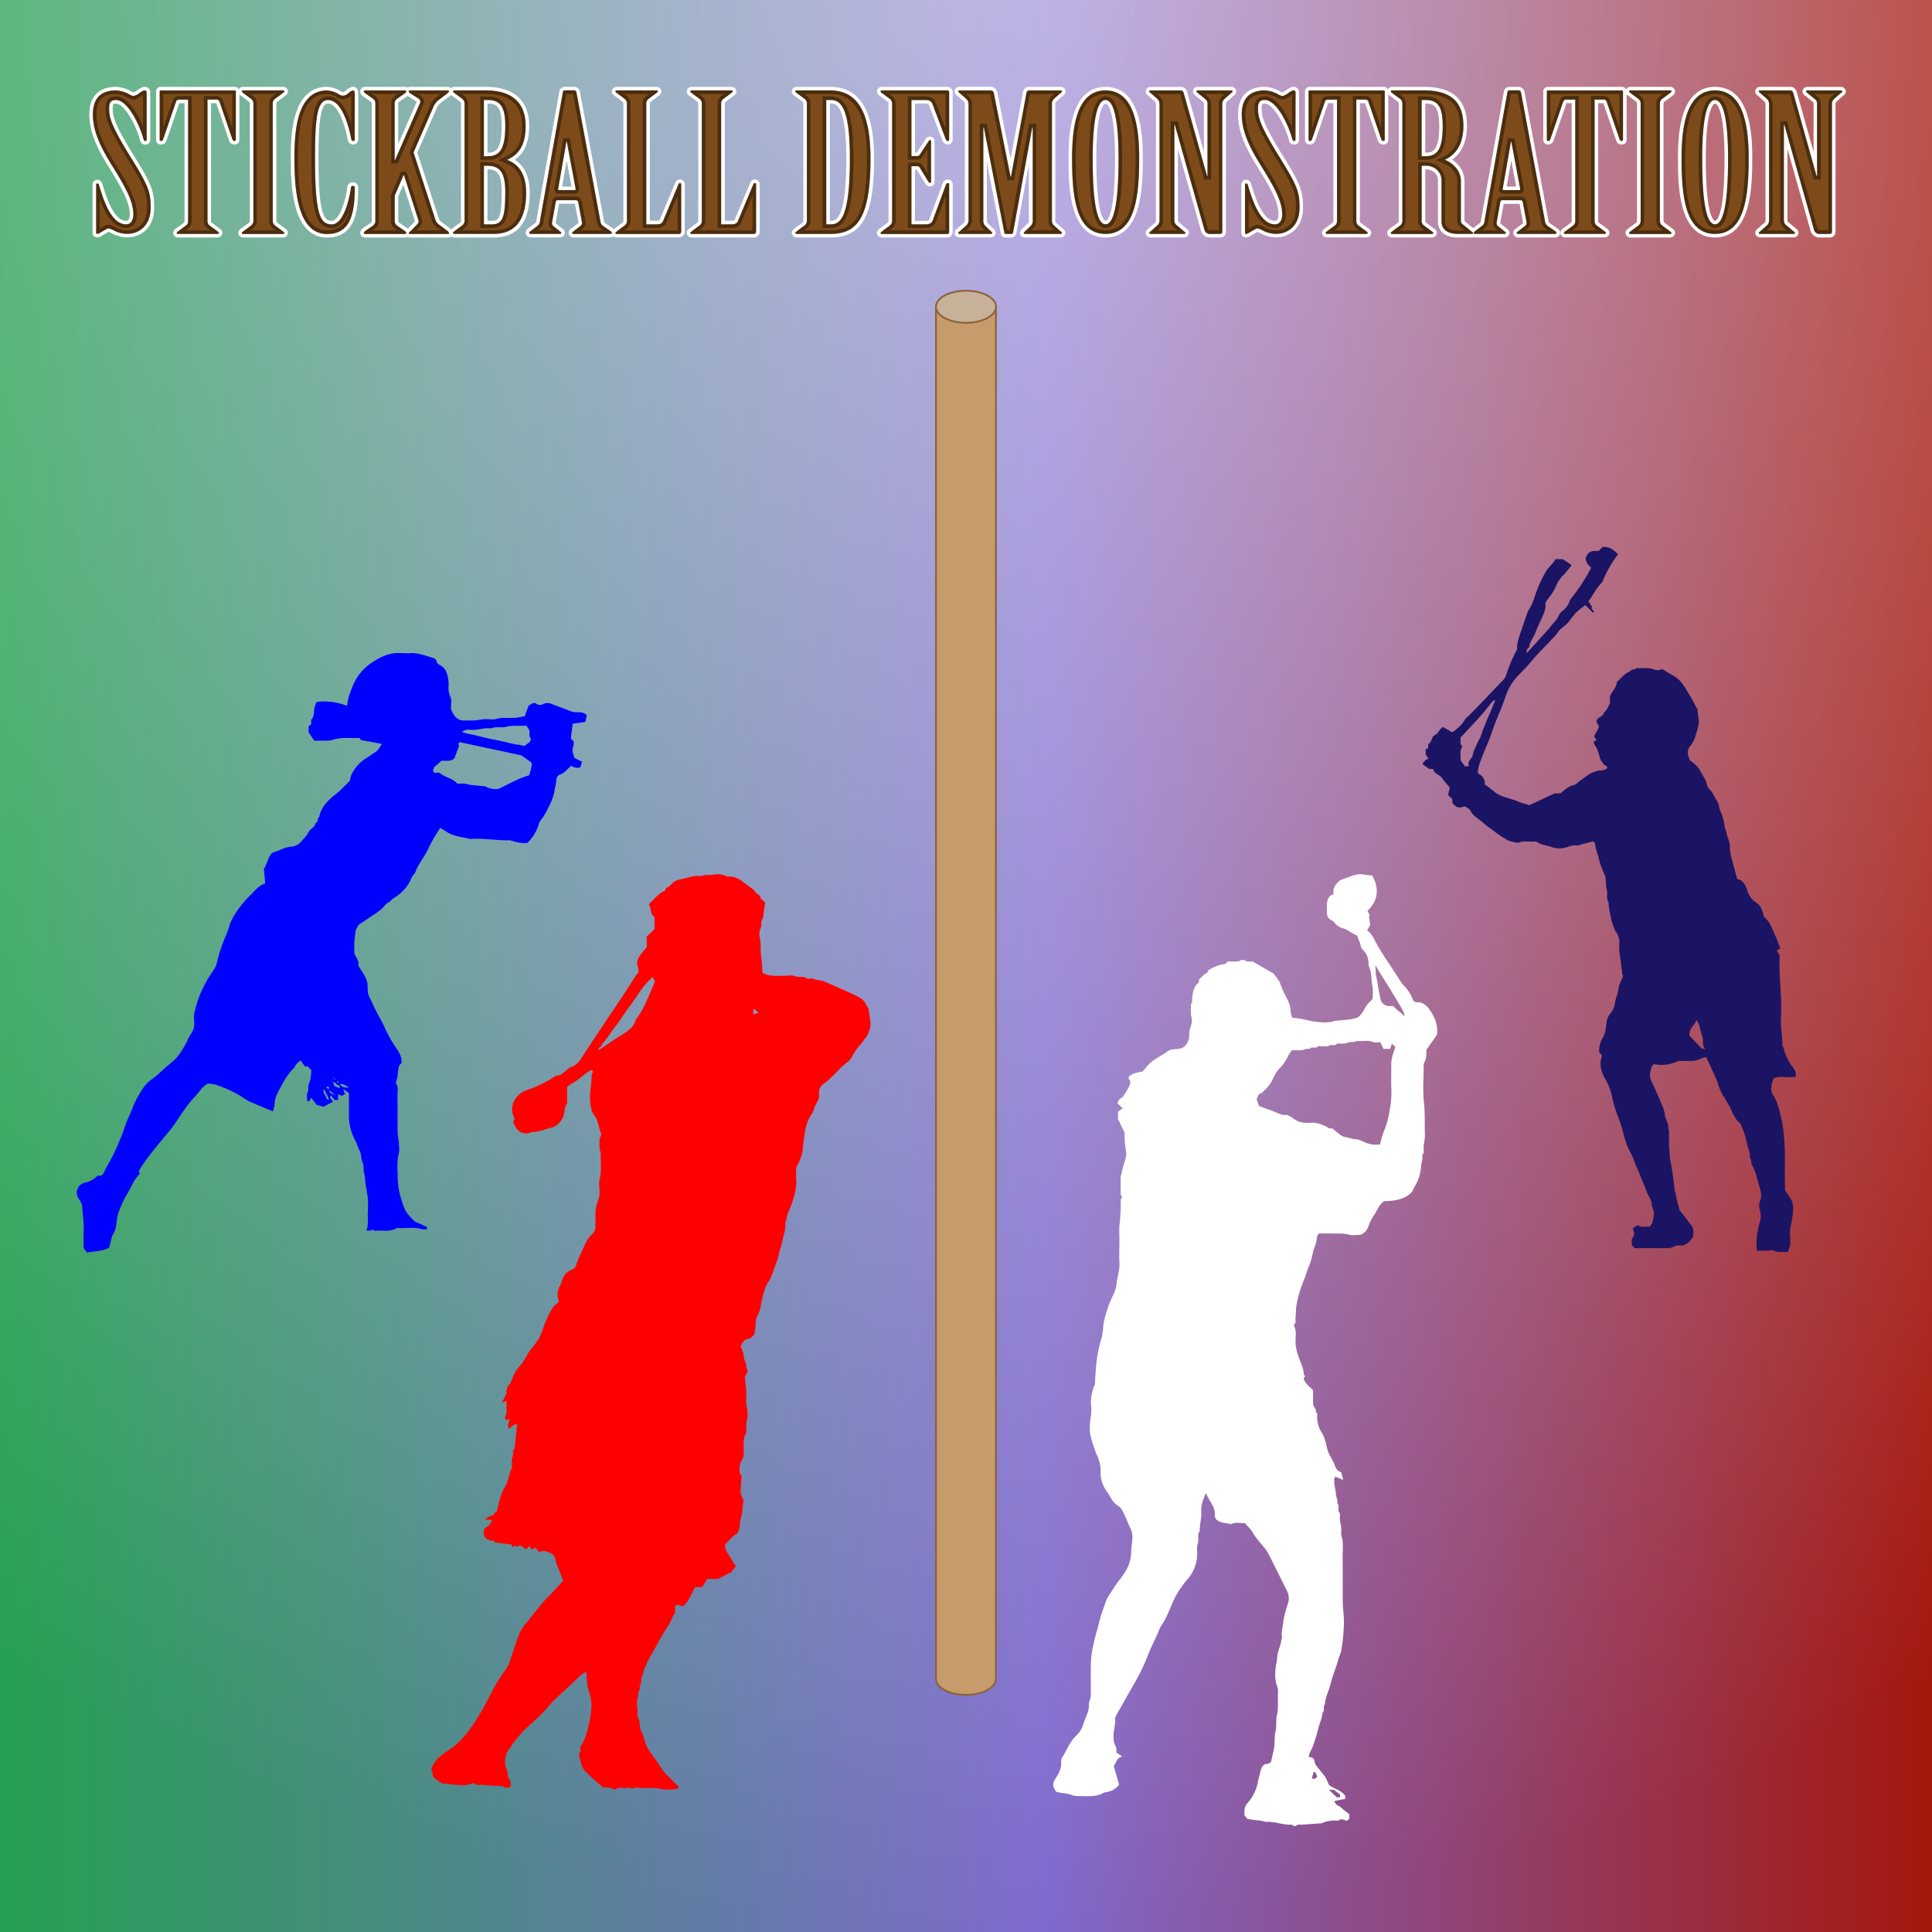 <svg xmlns="http://www.w3.org/2000/svg" xmlns:xlink="http://www.w3.org/1999/xlink" id="Layer_1" data-name="Layer 1" viewBox="0 0 1080 1080"><rect x="0" y="0" width="1080" height="1080" fill="#333333" stroke="none"/><defs><style>.cls-1{fill:url(#linear-gradient)}.cls-2{fill:url(#radial-gradient)}.cls-3{fill:#fff}.cls-4{fill:#7d4b19}.cls-5{opacity:.4}.cls-6,.cls-7{fill:#c69c6d;stroke:#8c6239;stroke-miterlimit:10}.cls-7{fill:#c7b299}.cls-8{fill:red}.cls-9{fill:#00f}.cls-10{fill:#1b1464}</style><linearGradient id="linear-gradient" x2="1080" y1="540" y2="540" gradientUnits="userSpaceOnUse"><stop offset="0" stop-color="#26a053"/><stop offset=".54" stop-color="#806ace"/><stop offset="1" stop-color="#a4170d"/></linearGradient><radialGradient id="radial-gradient" cx="552.48" cy="-22.99" r="1098.13" gradientUnits="userSpaceOnUse"><stop offset="0" stop-color="#fff" stop-opacity=".5"/><stop offset="1" stop-color="#fff" stop-opacity="0"/></radialGradient></defs><rect width="1080" height="1080" class="cls-1"/><rect width="1080" height="1080" class="cls-2"/><path d="M63,60.93c0-3,.38-3,1.8-3,4.52,0,11.09,11.29,13.52,20.64l0,.12a2.89,2.89,0,0,0,2.75,2.13A2.61,2.61,0,0,0,84,78.25V51.73a3,3,0,0,0-3-3.18c-1.5,0-2.75.85-4.07,1.74l-.09.06a9.78,9.78,0,0,1-2.11,1.28,5.41,5.41,0,0,1-1.08-.39,18.55,18.55,0,0,0-8.8-2.69c-9.63,0-14.93,5.46-14.93,15.37,0,8.52,3.1,17,10.7,29.19,8.08,12.94,11.92,20.24,11.92,26.75,0,1.62-.36,3.56-2.07,3.56-7.14,0-11.43-14.51-13.26-20.71l-.09-.23a3,3,0,0,0-2.67-2,2.66,2.66,0,0,0-2.7,2.75v26.95a2.5,2.5,0,0,0,2.7,2.53,4.5,4.5,0,0,0,2.39-.84l.29-.17,1.68-1c.77-.45,1.51-.88,1.9-1.07.26.09.79.31,1.83.81a18,18,0,0,0,8.77,2.24A14.89,14.89,0,0,0,81,129.14c2.37-2.09,5.2-6.06,5.2-13.13,0-9.24-1.58-13.29-11.26-28.86C64.74,70.67,63,65.74,63,60.93Z" class="cls-3"/><path d="M155,56.86l4.2-3.09.25-.22s.12-.09.18-.14A2.78,2.78,0,0,0,161,51.19a2.72,2.72,0,0,0-2.85-2.64H136a2.82,2.82,0,0,0-2.48,1.37,2.73,2.73,0,0,0-2.43-1.37H90A2.55,2.55,0,0,0,87.26,51V78A2.55,2.55,0,0,0,90,80.79a3,3,0,0,0,3-2l7.25-21.1h2.91v65.37c0,1.15-.14,1.26-.31,1.39l-4.45,3.27a3,3,0,0,0-1.56,2.4,2.62,2.62,0,0,0,2.84,2.64h21.78a2.62,2.62,0,0,0,2.84-2.64,3,3,0,0,0-1.55-2.4l-4.43-3.25c-.2-.15-.34-.26-.34-1.41V57.69h2.91l7.24,21.08a3,3,0,0,0,3,2,2.55,2.55,0,0,0,2.7-2.75V52.76a4.38,4.38,0,0,0,.74.65c.06.05.12.09.11.06l4.51,3.38c.23.18.47.36.47,1.4v64.81c0,1-.24,1.23-.45,1.39l-4.21,3.1-.25.22c-.05,0-.12.09-.18.14a2.78,2.78,0,0,0-1.37,2.21,2.72,2.72,0,0,0,2.84,2.64H158.1a2.72,2.72,0,0,0,2.85-2.64,2.78,2.78,0,0,0-1.37-2.21l-.11-.07L155,124.47c-.23-.18-.48-.37-.48-1.41V58.25C154.48,57.23,154.72,57,155,56.86Z" class="cls-3"/><path d="M197.3,48.55c-1.12,0-2.35.65-4,2.1a3.09,3.09,0,0,1-1.36.79,2.31,2.31,0,0,1-1.34-.35,15.78,15.78,0,0,0-7.79-2.54c-20.26,0-20.26,29-20.26,40,0,12.1,0,44.24,20.26,44.24,15.38,0,17.46-14.09,17.46-27.88a2.82,2.82,0,0,0-3-3,2.88,2.88,0,0,0-3.12,2.79c-.22,3.58-3.67,18.71-8.68,18.71-4.2,0-7.41-2.57-7.41-34.79,0-19.46.87-30.73,5.3-30.73,5.31,0,9.23,10.82,11,20.14a3.1,3.1,0,0,0,3.07,2.75,2.85,2.85,0,0,0,2.85-3V52.37C200.29,48.92,198.2,48.55,197.3,48.55Z" class="cls-3"/><path d="M287.69,89.28c4.41-3,8.14-8.07,8.14-18.94,0-14.05-8.59-21.79-24.2-21.79H254.07a3,3,0,0,0-2,.72,3.14,3.14,0,0,0-2.12-.72H229.48a3.46,3.46,0,0,0-1.67.39,2.88,2.88,0,0,0-1.42-.39H204.05a2.65,2.65,0,0,0-2.7,2.54A3.41,3.41,0,0,0,203.24,54l4.2,3c.26.18.37.25.37,1.33v64.81c0,1-.24,1.23-.4,1.35l-4.43,3a3.51,3.51,0,0,0-1.63,2.77,2.65,2.65,0,0,0,2.7,2.53h22.34a2.8,2.8,0,0,0,1.35-.35,3.36,3.36,0,0,0,1.6.35h20.93a2.76,2.76,0,0,0,1.93-.65,2.94,2.94,0,0,0,1.87.65h22.06c9.11,0,20-4.31,20-24.88C296.11,99,293.35,92.88,287.69,89.28Zm-15.08-3.94h-.1V57.9h.1c5.2,0,7.84,1.92,7.84,12.44C280.45,84.21,276.9,85.34,272.61,85.34Zm-.1,9.35h.1c5,0,7.84,2,7.84,12.44,0,15.56-1.92,16.29-5.59,16.29h-2.35ZM227.85,53.53c.14.12.28.22.42.32l4.46,2.86a1.19,1.19,0,0,1,.21.17,1.61,1.61,0,0,1-.09.25L222.63,80.46V58.25c0-1,.24-1.22.39-1.34l4.44-3Zm.09,74.34-.56-.47-4.28-2.93c-.23-.18-.47-.37-.47-1.41V109.79l2.8-6.54L231.79,123l0,.13c.2.5.19.55,0,.79l-3.56,3.65Zm18.46-4.06-.11-.08a3.23,3.23,0,0,1-1-1.56l-12-36.86,10.53-24.15a8.16,8.16,0,0,1,2.46-3.56L251.06,54a8.76,8.76,0,0,0,1.07-.92c.17.15.34.28.46.37s.13.09.11.06l4.51,3.38c.24.18.48.36.48,1.4v64.81c0,1-.24,1.23-.45,1.39l-4.51,3.31-.11.18-.1.06c-.09.07-.21.15-.34.26a5.89,5.89,0,0,0-1-.92Z" class="cls-3"/><path d="M380.1,100.32a2.61,2.61,0,0,0-2.44,1.52l-.07.13-8.87,21c-.12.25-.8.41-1.83.41h-3.62V58.25c0-1,.25-1.22.45-1.38l4.22-3.1.25-.22c.05,0,.12-.09.18-.14a2.78,2.78,0,0,0,1.37-2.22,2.72,2.72,0,0,0-2.85-2.64H344.83A2.72,2.72,0,0,0,342,51.19a2.78,2.78,0,0,0,1.37,2.22c.06.05.13.09.11.07L348,56.85c.23.18.48.36.48,1.4v64.81c0,1-.25,1.23-.46,1.39l-4.5,3.31-.11.18-.1.06-.2.15a7.91,7.91,0,0,0-.7-.58l-4.19-2.87a2.11,2.11,0,0,1-.66-1.47L324.17,51.3A3.33,3.33,0,0,0,321,48.55h-5.2A3.07,3.07,0,0,0,312.69,51l-12.82,72,0,.12a3.4,3.4,0,0,1-.34,1.32l-3.94,3a3.49,3.49,0,0,0-1.77,2.65,2.72,2.72,0,0,0,2.84,2.64H312.8a2.72,2.72,0,0,0,3-2.64,3,3,0,0,0-1.51-2.33,3.9,3.9,0,0,1-.51-.4l-3.14-2.51-.07-.07,1.95-10.87h8.86l2,10.48a1,1,0,0,1,0,.31l-3.73,2.84-.22.15a3,3,0,0,0-1.55,2.4,2.72,2.72,0,0,0,3,2.64H341a3.13,3.13,0,0,0,2-.62,2.9,2.9,0,0,0,1.82.62h34.43a3.29,3.29,0,0,0,3.54-3.49V103.06A2.69,2.69,0,0,0,380.1,100.32Zm-60.58,4h-5.29l2.56-14.55Z" class="cls-3"/><path d="M422,100.32a2.61,2.61,0,0,0-2.44,1.52l-.07.13-8.87,21c-.12.25-.8.41-1.83.41h-3.62V58.25c0-1,.25-1.22.45-1.38l4.22-3.1.25-.22c.05,0,.12-.09.18-.14a2.78,2.78,0,0,0,1.37-2.22,2.72,2.72,0,0,0-2.85-2.64H386.71a2.72,2.72,0,0,0-2.85,2.64,2.78,2.78,0,0,0,1.37,2.22l.11.07,4.51,3.37c.23.18.48.36.48,1.4v64.81c0,1-.25,1.23-.45,1.39l-4.51,3.31-.11.18-.1.06a2.57,2.57,0,0,0-1.3,2.12,2.72,2.72,0,0,0,2.85,2.64h34.42a3.29,3.29,0,0,0,3.54-3.49V103.06A2.69,2.69,0,0,0,422,100.32Z" class="cls-3"/><path d="M464,48.55H445.43a2.72,2.72,0,0,0-2.84,2.64A2.78,2.78,0,0,0,444,53.41c.06.05.13.09.11.07l4.51,3.37c.23.18.47.36.47,1.4v64.81c0,1-.24,1.23-.45,1.39l-4.5,3.31-.11.18-.1.06a2.57,2.57,0,0,0-1.3,2.12,2.72,2.72,0,0,0,2.84,2.64H464c17.95,0,24.62-12,24.62-44.13C488.6,61.66,480.55,48.55,464,48.55Zm.42,74.87h-.53V57.9h.53c2.6,0,8.68,0,8.68,30.73C473.08,123.42,467,123.42,464.4,123.42Z" class="cls-3"/><path d="M529.46,48.55H493.07a2.72,2.72,0,0,0-2.85,2.64,2.78,2.78,0,0,0,1.37,2.22c.06.05.13.09.11.07l4.51,3.37c.23.18.48.36.48,1.4v64.81c0,1-.25,1.23-.45,1.39l-4.51,3.31-.11.18-.1.06a2.57,2.57,0,0,0-1.3,2.12,2.72,2.72,0,0,0,2.85,2.64h36.39a3,3,0,0,0,3.12-3V103a2.67,2.67,0,0,0-2.7-2.64,3,3,0,0,0-2.86,1.94l-7.56,20.47c-.33.64-1.57.69-2,.69h-6V94.9h1.06l4.69,7.66.07.11a2.9,2.9,0,0,0,2.58,1.54,2.46,2.46,0,0,0,2.56-2.54V79a2.49,2.49,0,0,0-2.56-2.64,2.85,2.85,0,0,0-2.51,1.54l-4.82,7.34H511.5V57.9h6c1.49,0,1.7.53,1.78.74l7.56,20a3.16,3.16,0,0,0,3,2.13,2.61,2.61,0,0,0,2.7-2.64V51.52A3.09,3.09,0,0,0,529.46,48.55Z" class="cls-3"/><path d="M590.55,56.71l3.39-3,.13-.09a3.19,3.19,0,0,0,1.6-2.53,2.68,2.68,0,0,0-2.85-2.54H575.26c-.72,0-3.07.26-3.52,3.5l-6.81,36.79L557.56,52a3.81,3.81,0,0,0-3.94-3.49H536.48a2.68,2.68,0,0,0-2.84,2.54A2.94,2.94,0,0,0,535,53.42l.09.06,3.63,3.23a1.89,1.89,0,0,1,.65,1.54v64.81a1.9,1.9,0,0,1-.65,1.55l-3.45,3-.12.11-.15.12a3,3,0,0,0-1.39,2.34,2.67,2.67,0,0,0,2.84,2.53h17.28a2.67,2.67,0,0,0,2.85-2.53,3.12,3.12,0,0,0-1.31-2.35l-.28-.26-2.92-2.86c-.26-.26-.41-.5-.41-1.7V90.61l7.7,39.57,0,.13c.42,1.63,1.31,2.45,2.63,2.45h3.09a3,3,0,0,0,3.06-2.34l7-38.53v31.17c0,1.2-.16,1.44-.39,1.68l-3,2.91-.26.23a3.12,3.12,0,0,0-1.3,2.35,2.6,2.6,0,0,0,2.84,2.53h19.67a2.67,2.67,0,0,0,2.85-2.53,3.18,3.18,0,0,0-1.6-2.53l-3.52-3.09a1.84,1.84,0,0,1-.51-1.55V58.25A1.83,1.83,0,0,1,590.55,56.71Z" class="cls-3"/><path d="M618,48.55c-20.68,0-20.68,30.08-20.68,40,0,14.36,0,44.24,20.68,44.24s20.83-29.88,20.83-44.24C638.8,78.63,638.8,48.55,618,48.55Zm0,74.87c-.64,0-2-1.35-3.16-6.41-1.33-5.94-2-15.49-2-28.38,0-30.38,5.11-30.73,5.16-30.73.22,0,5.31.35,5.31,30.73C623.28,122.44,618.52,123.42,618,123.42Z" class="cls-3"/><path d="M688.23,48.55H669.68a2.68,2.68,0,0,0-2.84,2.54,2.94,2.94,0,0,0,1.39,2.33s.11.09.09.06L672.54,57c.3.22.48.36.48,1.29v26.6l-9.27-33c-.72-2.73-2.37-3.31-3.62-3.31H643.27a2.68,2.68,0,0,0-2.85,2.54,2.92,2.92,0,0,0,1.4,2.33s.1.08.08.06l3.64,3.23a1.91,1.91,0,0,1,.64,1.54v64.81a1.92,1.92,0,0,1-.64,1.55l-3.46,3-.11.11-.15.12a2.94,2.94,0,0,0-1.4,2.34,2.67,2.67,0,0,0,2.85,2.53h18.54a2.66,2.66,0,0,0,2.84-2.53,3.13,3.13,0,0,0-1.59-2.53l-3.89-3.28-.08-.06a1.32,1.32,0,0,1-.62-1.3V83.27l12.79,45.33a5.13,5.13,0,0,0,4.74,4.16h5.9a3.11,3.11,0,0,0,3.41-3.17V58.25a1.91,1.91,0,0,1,.64-1.54l3.39-3,.13-.09a3.14,3.14,0,0,0,1.6-2.53A2.68,2.68,0,0,0,688.23,48.55Z" class="cls-3"/><path d="M705.26,60.93c0-3,.38-3,1.79-3,4.53,0,11.1,11.29,13.52,20.64l0,.12a2.89,2.89,0,0,0,2.74,2.13,2.61,2.61,0,0,0,2.85-2.54V51.73a3,3,0,0,0-3-3.18c-1.51,0-2.75.85-4.07,1.74l-.09.06a10,10,0,0,1-2.11,1.28,5.64,5.64,0,0,1-1.09-.39,18.52,18.52,0,0,0-8.8-2.69c-9.62,0-14.92,5.46-14.92,15.37,0,8.52,3.1,17,10.7,29.19,8.08,12.94,11.92,20.24,11.92,26.75,0,1.62-.36,3.56-2.08,3.56-7.13,0-11.42-14.51-13.25-20.71l-.09-.23a3,3,0,0,0-2.67-2,2.67,2.67,0,0,0-2.71,2.75v26.95a2.51,2.51,0,0,0,2.71,2.53,4.53,4.53,0,0,0,2.39-.84l.28-.17c.65-.36,1.2-.69,1.68-1,.78-.45,1.52-.88,1.91-1.07a19.22,19.22,0,0,1,1.82.81,18.08,18.08,0,0,0,8.78,2.24,14.93,14.93,0,0,0,9.73-3.62c2.37-2.09,5.19-6.06,5.19-13.13,0-9.24-1.57-13.29-11.26-28.86C707,70.67,705.26,65.74,705.26,60.93Z" class="cls-3"/><path d="M870.41,127.57l-4.19-2.87a2.07,2.07,0,0,1-.66-1.47L852.18,51.3A3.32,3.32,0,0,0,849,48.55h-5.19A3.07,3.07,0,0,0,840.71,51l-12.82,72,0,.12a3.21,3.21,0,0,1-.35,1.32l-3.93,3-.12.09L819.12,124a2.51,2.51,0,0,1-.47-.45V101.35c0-5.54-3.17-9.59-6.91-12.07,5.52-4,8.31-10.32,8.31-18.94,0-14.66-7.91-21.79-24.2-21.79H778.29a2.85,2.85,0,0,0-2.49,1.37,2.71,2.71,0,0,0-2.43-1.37H732.21A2.56,2.56,0,0,0,729.5,51V78a2.56,2.56,0,0,0,2.71,2.75,3,3,0,0,0,3-2l7.25-21.1h2.91v65.37c0,1.15-.14,1.26-.31,1.39l-4.46,3.28a3,3,0,0,0-1.55,2.39,2.62,2.62,0,0,0,2.84,2.64h21.78a2.62,2.62,0,0,0,2.84-2.64,3,3,0,0,0-1.56-2.4l-4.43-3.25c-.19-.15-.33-.26-.33-1.41V57.69h2.91l7.24,21.08a3,3,0,0,0,3,2A2.56,2.56,0,0,0,776.08,78V52.76a4.38,4.38,0,0,0,.74.65c.06,0,.12.1.11.07l4.51,3.37c.23.18.47.36.47,1.4v64.81c0,1-.24,1.23-.45,1.39l-4.21,3.1-.25.22-.18.14a2.75,2.75,0,0,0-1.37,2.21,2.72,2.72,0,0,0,2.84,2.64h22.06a2.72,2.72,0,0,0,2.84-2.64,2.75,2.75,0,0,0-1.37-2.21c-.06,0-.13-.1-.11-.07l-4.5-3.37c-.24-.18-.48-.37-.48-1.41V94.69h.39c3.82,0,6.71,2.68,6.71,6.24v23c0,4.28,2.89,8.84,11,8.84h7.31a6.48,6.48,0,0,0,1.55-.16,3.1,3.1,0,0,0,1,.16h16.16a2.72,2.72,0,0,0,3-2.64,3,3,0,0,0-1.52-2.33,4.71,4.71,0,0,1-.51-.4l-3.14-2.51-.06-.07,1.95-10.87h8.85l2,10.48a1.13,1.13,0,0,1,0,.31l-3.74,2.84-.21.16a3,3,0,0,0-1.56,2.39,2.72,2.72,0,0,0,3,2.64h20.24a2.72,2.72,0,0,0,3-2.64A3.25,3.25,0,0,0,870.41,127.57Zm-22.87-23.3h-5.3l2.57-14.55Zm-43-33.93c0,13.87-3.48,15-7.69,15h-.11V57.9h.11C801.2,57.9,804.53,58.82,804.53,70.34Z" class="cls-3"/><path d="M930.39,56.86l4.21-3.09.25-.22.17-.14a2.76,2.76,0,0,0,1.37-2.22,2.72,2.72,0,0,0-2.84-2.64H911.49A2.85,2.85,0,0,0,909,49.92a2.71,2.71,0,0,0-2.43-1.37H865.41A2.56,2.56,0,0,0,862.7,51V78a2.56,2.56,0,0,0,2.71,2.75,3,3,0,0,0,3-2l7.25-21.1h2.91v65.37c0,1.15-.14,1.26-.31,1.39l-4.46,3.28a3,3,0,0,0-1.55,2.39,2.62,2.62,0,0,0,2.84,2.64h21.78a2.62,2.62,0,0,0,2.84-2.64,3,3,0,0,0-1.56-2.4l-4.42-3.25c-.2-.15-.34-.26-.34-1.41V57.69h2.91l7.24,21.08a3,3,0,0,0,3,2A2.56,2.56,0,0,0,909.28,78V52.76a4.38,4.38,0,0,0,.74.65c.06,0,.13.1.11.07l4.51,3.37c.23.18.47.36.47,1.4v64.81c0,1-.24,1.23-.45,1.39l-4.21,3.1-.25.22c-.05,0-.12.09-.18.14a2.75,2.75,0,0,0-1.37,2.21,2.72,2.72,0,0,0,2.84,2.64h22.06a2.72,2.72,0,0,0,2.84-2.64,2.75,2.75,0,0,0-1.37-2.21s-.13-.1-.11-.07l-4.5-3.37c-.24-.18-.48-.37-.48-1.41V58.25C929.93,57.23,930.16,57,930.39,56.86Z" class="cls-3"/><path d="M958.7,48.55C938,48.55,938,78.63,938,88.52c0,14.36,0,44.24,20.69,44.24s20.83-29.88,20.83-44.24C979.53,78.63,979.53,48.55,958.7,48.55Zm0,74.87c-.64,0-2-1.35-3.16-6.41-1.33-5.94-2-15.49-2-28.38,0-30.38,5.11-30.73,5.16-30.73.22,0,5.31.35,5.31,30.73C964,122.44,959.24,123.42,958.7,123.42Z" class="cls-3"/><path d="M1029,48.55h-18.54a2.68,2.68,0,0,0-2.85,2.54,2.92,2.92,0,0,0,1.4,2.33l.08.06,4.23,3.48c.3.22.48.36.48,1.29v26.6l-9.28-33c-.71-2.73-2.36-3.31-3.62-3.31H984a2.68,2.68,0,0,0-2.84,2.54,2.94,2.94,0,0,0,1.39,2.33l.09.06,3.63,3.23a1.89,1.89,0,0,1,.65,1.54v64.81a1.9,1.9,0,0,1-.65,1.55l-3.45,3-.12.11-.15.12a3,3,0,0,0-1.39,2.34,2.67,2.67,0,0,0,2.84,2.53h18.55a2.67,2.67,0,0,0,2.84-2.53,3.14,3.14,0,0,0-1.6-2.53l-3.88-3.28-.08-.06a1.32,1.32,0,0,1-.62-1.3V83.27L1012,128.6a5.15,5.15,0,0,0,4.75,4.16h5.9a3.12,3.12,0,0,0,3.41-3.17V58.25a1.91,1.91,0,0,1,.64-1.54l3.39-3,.13-.09a3.14,3.14,0,0,0,1.6-2.53A2.68,2.68,0,0,0,1029,48.55Z" class="cls-3"/><path d="M82,78.25c0,.32-.28.54-.84.54a.93.93,0,0,1-.85-.75C78,69.38,71.27,55.9,64.81,55.9c-3.52,0-3.8,2.25-3.8,5,0,5.24,1.83,10.48,12.23,27.27,9.83,15.83,11,19.36,11,27.81,0,11.33-7.73,14.75-12.93,14.75a16,16,0,0,1-7.87-2,9,9,0,0,0-2.81-1.07c-.56,0-1.68.75-4.49,2.36a4,4,0,0,1-1.69.74c-.56,0-.7-.21-.7-.53V103.28a.67.67,0,0,1,.7-.75c.42,0,.7.43.84.75,2.53,8.55,6.89,22.14,15.18,22.14,2.67,0,4.07-2.25,4.07-5.56,0-7.17-4.21-15-12.22-27.81-7.59-12.19-10.4-20.32-10.4-28.13,0-10.16,5.76-13.37,12.93-13.37A16.58,16.58,0,0,1,72.68,53a6.07,6.07,0,0,0,2.1.64A8.11,8.11,0,0,0,78,51.94c1.27-.85,2.11-1.39,2.95-1.39s1,.54,1,1.18Z" class="cls-4"/><path d="M105.13,55.69h-5.2a1.63,1.63,0,0,0-1.54,1.17L91.08,78.15a1.07,1.07,0,0,1-1.12.64c-.56,0-.7-.22-.7-.75V51c0-.21.28-.43.7-.43h41.17c.42,0,.7.22.7.43V78c0,.53-.14.75-.7.75a1.07,1.07,0,0,1-1.13-.64l-7.3-21.29a1.65,1.65,0,0,0-1.55-1.17H116v67.37c0,1.29.14,2.25,1.13,3l4.21,3.1c.42.32,1,.64,1,1s-.14.64-.84.64H99.65c-.7,0-.84-.32-.84-.64s.56-.64,1-1l4.22-3.1c1-.75,1.12-1.71,1.12-3Z" class="cls-4"/><path d="M141.66,58.25a3.37,3.37,0,0,0-1.26-3l-4.22-3.1c-.28-.32-1-.64-1-1s.28-.64.84-.64H158.1c.57,0,.85.32.85.64s-.71.65-1,1l-4.21,3.1a3.35,3.35,0,0,0-1.27,3v64.81a3.36,3.36,0,0,0,1.27,3l4.21,3.1c.28.32,1,.64,1,1s-.28.64-.85.64H136c-.56,0-.84-.32-.84-.64s.7-.64,1-1l4.22-3.1a3.38,3.38,0,0,0,1.26-3Z" class="cls-4"/><path d="M198.29,77.82a.85.85,0,0,1-.85,1c-.7,0-1-.54-1.12-1.18-1.69-9-5.76-21.71-12.93-21.71-6.18,0-7.3,10.16-7.3,32.73,0,32.08,3.09,36.79,9.41,36.79,7.73,0,10.68-19.68,10.68-20.64,0-.54.42-.86,1.12-.86s1,.32,1,1c0,15.83-3.09,25.88-15.46,25.88-16.44,0-18.26-24.38-18.26-42.24,0-13.16.7-38,18.26-38a13.63,13.63,0,0,1,6.75,2.25,4.32,4.32,0,0,0,2.38.64,4.52,4.52,0,0,0,2.67-1.28c.85-.75,2-1.61,2.67-1.61s1,.75,1,1.82Z" class="cls-4"/><path d="M209.81,58.25c0-1.28-.14-2.24-1.27-3l-4.21-3c-.56-.32-1-.74-1-1.17a.67.67,0,0,1,.7-.54h22.34a.67.67,0,0,1,.7.54c0,.43-.42.85-.84,1.17l-4.36,3a3.37,3.37,0,0,0-1.26,3V89.38h.28l13.77-31.45a2.06,2.06,0,0,0-.85-2.89l-4.35-2.78c-.56-.42-1-.74-1-1.17s.42-.54,1-.54H250c.56,0,1,.22,1,.54s-.57.85-1.13,1.28L245.07,56A10.16,10.16,0,0,0,242,60.39L231.17,85.2l12.22,37.65a5.2,5.2,0,0,0,1.82,2.57L250,129c.56.42,1,.85,1,1.28s-.15.53-.71.53H229.34c-.56,0-.84-.1-.84-.53s.56-.64,1.12-1.18l3.65-3.74a2.46,2.46,0,0,0,.42-2.89l-7.86-24.49h-.29l-4.91,11.44v13.69a3.38,3.38,0,0,0,1.26,3l4.36,3c.42.32.84.75.84,1.18a.67.67,0,0,1-.7.53H204.05a.67.67,0,0,1-.7-.53c0-.43.42-.86.84-1.18l4.35-3a3.36,3.36,0,0,0,1.27-3Z" class="cls-4"/><path d="M259.69,58.25a3.35,3.35,0,0,0-1.27-3l-4.21-3.1c-.28-.32-1-.64-1-1s.29-.64.85-.64h17.56c14.61,0,22.2,6.85,22.2,19.79,0,12.3-4.92,16.47-10.4,19,5.48,2.13,10.68,6.63,10.68,18.5,0,15.5-6.46,22.88-18,22.88H254.07c-.56,0-.85-.32-.85-.64s.71-.53,1-1l4.21-3.1a3.36,3.36,0,0,0,1.27-3Zm10.82,29.09h2.1c6.89,0,9.84-4.17,9.84-17,0-10.91-2.95-14.44-9.84-14.44h-2.1Zm0,38.08h4.35c6.18,0,7.59-3.85,7.59-18.29,0-10.48-2.95-14.44-9.84-14.44h-2.1Z" class="cls-4"/><path d="M323.2,112.9a1.25,1.25,0,0,0-1.27-1H311.54a.93.93,0,0,0-.85.75l-2.11,11.76a2.07,2.07,0,0,0,.71,1.93l3.09,2.46c.56.53,1.4,1,1.4,1.28s-.28.64-1,.64H296.64c-.56,0-.84-.32-.84-.64s.56-.75,1-1.07l3.94-3a3.78,3.78,0,0,0,1.12-2.68l12.79-71.86a1.09,1.09,0,0,1,1.12-1H321a1.33,1.33,0,0,1,1.26,1.18l13.35,71.76a3.94,3.94,0,0,0,1.55,2.89l4.07,2.78c.42.32.84.64.84,1s-.28.64-1,.64H320.81c-.7,0-1-.32-1-.64s.56-.64,1-1l3.79-2.89a2.15,2.15,0,0,0,.7-2.14Zm-2-6.63a.55.55,0,0,0,.56-.75l-4.91-26.2h-.29L312,105.63a.44.44,0,0,0,.42.64Z" class="cls-4"/><path d="M350.46,58.25a3.38,3.38,0,0,0-1.27-3L345,52.16c-.29-.32-1-.64-1-1s.28-.64.84-.64h22.06c.57,0,.85.32.85.64s-.71.65-1,1l-4.21,3.1a3.35,3.35,0,0,0-1.27,3v67.17h5.62c1.69,0,3.09-.32,3.66-1.61l8.71-20.75c.28-.42.28-.74.84-.74a.69.69,0,0,1,.7.74v26.21c0,1-.42,1.49-1.54,1.49H344.83c-.56,0-.84-.32-.84-.64s.7-.53,1-1l4.21-3.1a3.39,3.39,0,0,0,1.27-3Z" class="cls-4"/><path d="M392.33,58.25a3.38,3.38,0,0,0-1.27-3l-4.21-3.1c-.29-.32-1-.64-1-1s.28-.64.85-.64h22.05c.57,0,.85.32.85.64s-.71.65-1,1l-4.21,3.1a3.35,3.35,0,0,0-1.27,3v67.17h5.62c1.69,0,3.09-.32,3.66-1.61l8.71-20.75c.28-.42.28-.74.84-.74a.69.69,0,0,1,.7.74v26.21c0,1-.42,1.49-1.54,1.49H386.71c-.57,0-.85-.32-.85-.64s.7-.53,1-1l4.21-3.1a3.39,3.39,0,0,0,1.27-3Z" class="cls-4"/><path d="M451.05,58.25a3.37,3.37,0,0,0-1.26-3l-4.21-3.1c-.29-.32-1-.64-1-1s.28-.64.84-.64H464c14.19,0,22.62,10.38,22.62,38.08,0,34.86-8.43,42.13-22.62,42.13H445.43c-.56,0-.84-.32-.84-.64s.7-.53,1-1l4.21-3.1a3.38,3.38,0,0,0,1.26-3Zm10.82,67.17h2.53c5.48,0,10.68-4.07,10.68-36.79,0-28.67-5.2-32.73-10.68-32.73h-2.53Z" class="cls-4"/><path d="M509.5,87.24h3.09a1.61,1.61,0,0,0,1.55-.75L519.06,79c.28-.43.42-.64.84-.64s.56.21.56.64v22.67c0,.33-.14.54-.56.54s-.7-.32-1-.75l-4.78-7.81a1.61,1.61,0,0,0-1.55-.75H509.5v32.52h8c1.83,0,3.23-.65,3.8-1.93L528.89,103a1,1,0,0,1,1-.64.67.67,0,0,1,.7.64V129.8a1,1,0,0,1-1.12,1H493.07c-.57,0-.85-.32-.85-.64s.7-.53,1-1l4.21-3.1a3.39,3.39,0,0,0,1.27-3V58.25a3.38,3.38,0,0,0-1.27-3l-4.21-3.1c-.29-.32-1-.64-1-1s.28-.64.85-.64h36.39a1.09,1.09,0,0,1,1.12,1V78.15a.62.62,0,0,1-.7.64,1.14,1.14,0,0,1-1.13-.75l-7.58-20.11c-.57-1.39-1.83-2-3.66-2h-8Z" class="cls-4"/><path d="M553.62,50.55a1.83,1.83,0,0,1,2,1.82l9.27,46.31h.28l8.57-46.31c.14-1.07.57-1.82,1.55-1.82h17.56c.56,0,.85.32.85.54,0,.43-.57.75-1,1.07l-3.51,3.1a3.81,3.81,0,0,0-1.13,3v64.81a3.83,3.83,0,0,0,1.13,3l3.51,3.1c.42.32,1,.64,1,1.07,0,.21-.29.53-.85.53H573.15c-.7,0-.84-.32-.84-.53,0-.43.56-.75,1-1.18l3-2.88a4,4,0,0,0,1-3.11V71.3H577l-10.68,58.61a1,1,0,0,1-1.13.85h-3.09c-.42,0-.56-.42-.7-1L550,71.3h-.28v51.76a4,4,0,0,0,1,3.11l3,2.88c.42.43,1,.75,1,1.18,0,.21-.29.53-.85.53H536.48c-.56,0-.84-.32-.84-.53,0-.43.7-.75,1-1.07l3.51-3.1a3.9,3.9,0,0,0,1.27-3V58.25a3.88,3.88,0,0,0-1.27-3l-3.51-3.1c-.28-.32-1-.64-1-1.07,0-.22.28-.54.84-.54Z" class="cls-4"/><path d="M636.8,88.52c0,20.21-1.83,42.24-18.83,42.24s-18.68-22-18.68-42.24c0-15.4,1.82-38,18.68-38S636.8,73.12,636.8,88.52Zm-26,.11c0,27.8,3.09,36.79,7.16,36.79s7.31-9,7.31-36.79c0-23.75-3.09-32.73-7.31-32.73S610.81,64.88,610.81,88.63Z" class="cls-4"/><path d="M648.18,58.25a3.9,3.9,0,0,0-1.26-3l-3.51-3.1c-.29-.32-1-.64-1-1.07,0-.22.28-.54.85-.54h16.86c1,0,1.4.75,1.68,1.82l12.93,46H675V58.25a3.15,3.15,0,0,0-1.27-2.88l-3.93-3.21c-.28-.32-1-.64-1-1.07,0-.22.28-.54.84-.54h18.55c.56,0,.84.32.84.54,0,.43-.56.75-1,1.07l-3.52,3.1a3.9,3.9,0,0,0-1.26,3v71.34c0,.75-.42,1.17-1.41,1.17H676a3.19,3.19,0,0,1-2.81-2.67L656.75,69.8h-.28v53.26a3.27,3.27,0,0,0,1.41,2.89l3.79,3.21c.42.32,1,.64,1,1.07,0,.21-.28.53-.84.53H643.27c-.57,0-.85-.32-.85-.53,0-.43.7-.75,1-1.07l3.51-3.1a3.93,3.93,0,0,0,1.26-3Z" class="cls-4"/><path d="M724.2,78.25c0,.32-.29.54-.85.54a.93.93,0,0,1-.84-.75c-2.25-8.66-9-22.14-15.46-22.14-3.51,0-3.79,2.25-3.79,5,0,5.24,1.83,10.48,12.22,27.27,9.84,15.83,11,19.36,11,27.81,0,11.33-7.72,14.75-12.92,14.75a16,16,0,0,1-7.87-2,9.06,9.06,0,0,0-2.81-1.07c-.56,0-1.69.75-4.5,2.36a3.88,3.88,0,0,1-1.68.74c-.57,0-.71-.21-.71-.53V103.28a.67.67,0,0,1,.71-.75c.42,0,.7.43.84.75,2.53,8.55,6.88,22.14,15.17,22.14,2.67,0,4.08-2.25,4.08-5.56,0-7.17-4.22-15-12.22-27.81-7.59-12.19-10.4-20.32-10.4-28.13,0-10.16,5.76-13.37,12.92-13.37A16.58,16.58,0,0,1,714.92,53a6.12,6.12,0,0,0,2.11.64,8.11,8.11,0,0,0,3.23-1.71c1.27-.85,2.11-1.39,3-1.39s1,.54,1,1.18Z" class="cls-4"/><path d="M747.38,55.69h-5.2a1.65,1.65,0,0,0-1.55,1.17l-7.3,21.29a1.07,1.07,0,0,1-1.12.64c-.57,0-.71-.22-.71-.75V51c0-.21.28-.43.71-.43h41.16c.42,0,.71.22.71.43V78c0,.53-.15.75-.71.75a1.07,1.07,0,0,1-1.12-.64l-7.31-21.29a1.63,1.63,0,0,0-1.54-1.17h-5.2v67.37c0,1.29.14,2.25,1.12,3l4.22,3.1c.42.32,1,.64,1,1s-.14.64-.84.64H741.9c-.7,0-.84-.32-.84-.64s.56-.64,1-1l4.21-3.1c1-.75,1.13-1.71,1.13-3Z" class="cls-4"/><path d="M794.73,123.06a3.38,3.38,0,0,0,1.26,3l4.22,3.1c.28.32,1,.64,1,1s-.28.64-.84.64H778.29c-.56,0-.84-.32-.84-.64s.7-.64,1-1l4.22-3.1a3.38,3.38,0,0,0,1.26-3V58.25a3.37,3.37,0,0,0-1.26-3l-4.22-3.1c-.28-.32-1-.64-1-1s.28-.64.84-.64h17.56c14.62,0,22.2,5.88,22.2,19.79,0,11.87-5.48,16.68-10.39,19,4.77,1.92,9,6.09,9,12v22.36a2.63,2.63,0,0,0,1.26,1.92l4.5,3.64c.56.42,1.12.85,1.12,1.17s-.7.32-1.4.32h-7.31c-6.46,0-9-3.2-9-6.84v-23c0-4.71-3.79-8.24-8.71-8.24h-2.39Zm0-35.72h2.11c6.88,0,9.69-4.17,9.69-17,0-10.91-2.81-14.44-9.69-14.44h-2.11Z" class="cls-4"/><path d="M851.21,112.9a1.24,1.24,0,0,0-1.26-1h-10.4a.93.93,0,0,0-.84.75l-2.11,11.76a2.06,2.06,0,0,0,.7,1.93l3.09,2.46c.57.53,1.41,1,1.41,1.28s-.28.64-1,.64H824.66c-.56,0-.84-.32-.84-.64s.56-.75,1-1.07l3.93-3a3.75,3.75,0,0,0,1.13-2.68l12.78-71.86a1.09,1.09,0,0,1,1.13-1H849a1.33,1.33,0,0,1,1.27,1.18l13.35,71.76a4,4,0,0,0,1.54,2.89l4.08,2.78c.42.32.84.64.84,1s-.28.64-1,.64H848.82c-.7,0-1-.32-1-.64s.56-.64,1-1l3.8-2.89a2.17,2.17,0,0,0,.7-2.14Zm-2-6.63a.55.55,0,0,0,.56-.75l-4.92-26.2h-.28L840,105.63a.44.44,0,0,0,.42.64Z" class="cls-4"/><path d="M880.58,55.69h-5.2a1.63,1.63,0,0,0-1.54,1.17l-7.31,21.29a1.07,1.07,0,0,1-1.12.64c-.57,0-.71-.22-.71-.75V51c0-.21.28-.43.71-.43h41.16c.43,0,.71.22.71.43V78c0,.53-.14.75-.71.75a1.07,1.07,0,0,1-1.12-.64l-7.31-21.29a1.63,1.63,0,0,0-1.54-1.17h-5.2v67.37c0,1.29.14,2.25,1.12,3l4.22,3.1c.42.32,1,.64,1,1s-.14.64-.84.64H875.1c-.7,0-.84-.32-.84-.64s.56-.64,1-1l4.22-3.1c1-.75,1.12-1.71,1.12-3Z" class="cls-4"/><path d="M917.11,58.25a3.37,3.37,0,0,0-1.26-3l-4.22-3.1c-.28-.32-1-.64-1-1s.28-.64.84-.64h22.06c.56,0,.84.32.84.64s-.7.65-1,1l-4.21,3.1a3.35,3.35,0,0,0-1.27,3v64.81a3.36,3.36,0,0,0,1.27,3l4.21,3.1c.28.32,1,.64,1,1s-.28.64-.84.64H911.49c-.56,0-.84-.32-.84-.64s.7-.64,1-1l4.22-3.1a3.38,3.38,0,0,0,1.26-3Z" class="cls-4"/><path d="M977.53,88.52c0,20.21-1.83,42.24-18.83,42.24S940,108.73,940,88.52c0-15.4,1.83-38,18.69-38S977.53,73.12,977.53,88.52Zm-26,.11c0,27.8,3.09,36.79,7.16,36.79s7.31-9,7.31-36.79c0-23.75-3.09-32.73-7.31-32.73S951.54,64.88,951.54,88.63Z" class="cls-4"/><path d="M988.91,58.25a3.88,3.88,0,0,0-1.27-3l-3.51-3.1c-.28-.32-1-.64-1-1.07,0-.22.28-.54.84-.54h16.86c1,0,1.41.75,1.69,1.82l12.92,46h.29V58.25a3.17,3.17,0,0,0-1.27-2.88l-3.93-3.21c-.28-.32-1-.64-1-1.07,0-.22.28-.54.85-.54H1029c.56,0,.85.32.85.54,0,.43-.57.75-1,1.07l-3.51,3.1a3.9,3.9,0,0,0-1.26,3v71.34c0,.75-.43,1.17-1.41,1.17h-5.9a3.18,3.18,0,0,1-2.81-2.67L997.48,69.8h-.28v53.26a3.29,3.29,0,0,0,1.4,2.89l3.8,3.21c.42.32,1,.64,1,1.07,0,.21-.28.53-.84.53H984c-.56,0-.84-.32-.84-.53,0-.43.7-.75,1-1.07l3.51-3.1a3.9,3.9,0,0,0,1.27-3Z" class="cls-4"/><g class="cls-5"><path d="M64.81,52.55a14.66,14.66,0,0,1,6.83,2.17l.1.06.1,0a7.39,7.39,0,0,0,2.94.82c1.47,0,3.53-1.43,4.4-2.08l.77-.51V70.87a55.23,55.23,0,0,0-4.14-8.21c-3.62-5.81-7.32-8.76-11-8.76-5.8,0-5.8,4.92-5.8,7,0,5.6,1.81,11,12.53,28.32C81.28,104.93,82.2,108.1,82.2,116c0,12.4-9.81,12.75-10.93,12.75a14.16,14.16,0,0,1-7-1.83c-2-1-2.89-1.27-3.68-1.27-1,0-1.75.46-3.83,1.67l-1,.6v-16.7c2.77,7.59,7.28,16.19,14.72,16.19,3.69,0,6.07-3,6.07-7.56,0-7.48-4-15.27-12.52-28.87-7.17-11.52-10.1-19.36-10.1-27.07s3.47-11.37,10.93-11.37m16.15-2c-.84,0-1.68.54-2.95,1.39a8.11,8.11,0,0,1-3.23,1.71,6.07,6.07,0,0,1-2.1-.64,16.58,16.58,0,0,0-7.87-2.46c-7.17,0-12.93,3.21-12.93,13.37,0,7.81,2.81,15.94,10.4,28.13,8,12.83,12.22,20.64,12.22,27.81,0,3.31-1.4,5.56-4.07,5.56-8.29,0-12.65-13.59-15.18-22.14-.14-.32-.42-.75-.84-.75a.67.67,0,0,0-.7.75v26.95c0,.32.14.53.7.53A4,4,0,0,0,56.1,130c2.81-1.61,3.93-2.36,4.49-2.36a9,9,0,0,1,2.81,1.07,16,16,0,0,0,7.87,2c5.2,0,12.93-3.42,12.93-14.75,0-8.45-1.13-12-11-27.81C62.84,71.41,61,66.17,61,60.93c0-2.78.28-5,3.8-5C71.27,55.9,78,69.38,80.26,78a.93.93,0,0,0,.85.75c.56,0,.84-.22.84-.54V51.73c0-.64-.28-1.18-1-1.18Z"/><path d="M129.83,52.55V71.48l-5.24-15.27,0-.07,0-.08a3.57,3.57,0,0,0-3.38-2.37H114v69.37a5.27,5.27,0,0,0,1.94,4.61l1.49,1.09H103.71l1.51-1.11a5.26,5.26,0,0,0,1.91-4.59V53.69h-7.2a3.55,3.55,0,0,0-3.37,2.37l0,.08,0,.07L91.26,71.48V52.55h38.57m1.3-2H90c-.42,0-.7.22-.7.43V78c0,.53.14.75.7.75a1.07,1.07,0,0,0,1.12-.64l7.31-21.29a1.63,1.63,0,0,1,1.54-1.17h5.2v67.37c0,1.29-.14,2.25-1.12,3l-4.22,3.1c-.42.32-1,.64-1,1s.14.64.84.64h21.78c.7,0,.84-.32.84-.64s-.56-.64-1-1l-4.21-3.1c-1-.75-1.13-1.71-1.13-3V55.69h5.2a1.65,1.65,0,0,1,1.55,1.17L130,78.15a1.07,1.07,0,0,0,1.13.64c.56,0,.7-.22.7-.75V51c0-.21-.28-.43-.7-.43Z"/><path d="M154.05,52.55l-1.51,1.12a5.38,5.38,0,0,0-2.06,4.58v64.81a5.41,5.41,0,0,0,2.08,4.61l1.49,1.09h-14l1.51-1.11a5.37,5.37,0,0,0,2-4.59V58.25a5.38,5.38,0,0,0-2.07-4.6l-1.49-1.1h14m4-2H136c-.56,0-.84.32-.84.64s.7.65,1,1l4.22,3.1a3.37,3.37,0,0,1,1.26,3v64.81a3.38,3.38,0,0,1-1.26,3l-4.22,3.1c-.28.32-1,.64-1,1s.28.64.84.64H158.1c.57,0,.85-.32.85-.64s-.71-.64-1-1l-4.21-3.1a3.36,3.36,0,0,1-1.27-3V58.25a3.35,3.35,0,0,1,1.27-3l4.21-3.1c.28-.32,1-.64,1-1s-.28-.64-.85-.64Z"/><path d="M182.83,52.55a11.45,11.45,0,0,1,5.67,1.94,5.91,5.91,0,0,0,7.46-.84l.33-.28V69.12C194,61.91,190,53.9,183.39,53.9c-8.68,0-9.3,13.12-9.3,34.73,0,30.45,2.45,38.79,11.41,38.79,4.8,0,7.89-5,9.82-10.33-1.66,8.25-5.56,11.67-12.49,11.67-14.58,0-16.26-23-16.26-40.24,0-16.75,1.85-36,16.26-36m14.47-2c-.7,0-1.82.86-2.67,1.61A4.52,4.52,0,0,1,192,53.44a4.32,4.32,0,0,1-2.38-.64,13.63,13.63,0,0,0-6.75-2.25c-17.56,0-18.26,24.81-18.26,38,0,17.86,1.82,42.24,18.26,42.24,12.37,0,15.46-10,15.46-25.88,0-.64-.28-1-1-1s-1.12.32-1.12.86c0,1-3,20.64-10.68,20.64-6.32,0-9.41-4.71-9.41-36.79,0-22.57,1.12-32.73,7.3-32.73,7.17,0,11.24,12.73,12.93,21.71.14.64.42,1.18,1.12,1.18a.85.85,0,0,0,.85-1V52.37c0-1.07-.14-1.82-1-1.82Z"/><path d="M246.31,52.55l-2.45,1.87a11.9,11.9,0,0,0-3.71,5.17L229.33,84.4l-.3.7.23.72,12.23,37.65,0,.06,0,0a7,7,0,0,0,2.55,3.48l2.3,1.7H232.7l2-2,0,0,0,0a4.44,4.44,0,0,0,.8-4.88l-7.85-24.43-.45-1.39h-3.05l-.52,1.21-4.92,11.44-.16.38v14.1a5.37,5.37,0,0,0,2.05,4.59l0,0,0,0,1.54,1H208.14l1.54-1,0,0,0,0a5.37,5.37,0,0,0,2.05-4.59V58.25a5,5,0,0,0-2.13-4.64l-1.49-1.06H222.3l-1.54,1.06,0,0,0,0a5.37,5.37,0,0,0-2.05,4.58V91.38h3.59l.52-1.2L236.5,58.76a4,4,0,0,0-1.59-5.4l-1.26-.81h12.66m3.68-2H229.48c-.56,0-1,.22-1,.54s.42.75,1,1.17L233.83,55a2.06,2.06,0,0,1,.85,2.89L220.91,89.38h-.28V58.25a3.37,3.37,0,0,1,1.26-3l4.36-3c.42-.32.84-.74.84-1.17a.67.67,0,0,0-.7-.54H204.05a.67.67,0,0,0-.7.54c0,.43.42.85,1,1.17l4.21,3c1.13.75,1.27,1.71,1.27,3v64.81a3.36,3.36,0,0,1-1.27,3l-4.35,3c-.42.32-.84.75-.84,1.18a.67.67,0,0,0,.7.53h22.34a.67.67,0,0,0,.7-.53c0-.43-.42-.86-.84-1.18l-4.36-3a3.38,3.38,0,0,1-1.26-3V109.37l4.91-11.44h.29l7.86,24.49a2.46,2.46,0,0,1-.42,2.89l-3.65,3.74c-.56.54-1.12.86-1.12,1.18s.28.53.84.53h20.93c.56,0,.71-.1.71-.53s-.43-.86-1-1.28l-4.78-3.53a5.2,5.2,0,0,1-1.82-2.57L231.17,85.2,242,60.39A10.16,10.16,0,0,1,245.07,56l4.78-3.64c.56-.43,1.13-.85,1.13-1.28s-.43-.54-1-.54Z"/><path d="M271.63,52.55c13.4,0,20.2,6,20.2,17.79,0,10.7-3.7,14.62-9.25,17.22l-4.22,2,4.35,1.7c4.37,1.71,9.4,5.14,9.4,16.64,0,14.05-5.23,20.88-16,20.88h-18l1.52-1.11a5.4,5.4,0,0,0,2.05-4.59V58.25a5.39,5.39,0,0,0-2.08-4.6l-1.49-1.1h13.51m-3.12,36.79h4.1c10.41,0,11.84-9.13,11.84-19,0-8.54-1.43-16.44-11.84-16.44h-4.1V89.34m0,38.08h6.35c8.94,0,9.59-7.67,9.59-20.29,0-7.65-1.35-16.44-11.84-16.44h-4.1v36.73m3.12-76.87H254.07c-.56,0-.85.32-.85.64s.71.65,1,1l4.21,3.1a3.35,3.35,0,0,1,1.27,3v64.81a3.36,3.36,0,0,1-1.27,3l-4.21,3.1c-.28.43-1,.64-1,1s.29.64.85.64h22.06c11.52,0,18-7.38,18-22.88,0-11.87-5.2-16.37-10.68-18.5,5.48-2.57,10.4-6.74,10.4-19,0-12.94-7.59-19.79-22.2-19.79Zm-1.12,36.79V55.9h2.1c6.89,0,9.84,3.53,9.84,14.44,0,12.83-2.95,17-9.84,17Zm0,38.08V92.69h2.1c6.89,0,9.84,4,9.84,14.44,0,14.44-1.41,18.29-7.59,18.29Z"/><path d="M320.33,52.55l13.26,71.26A5.75,5.75,0,0,0,336,128l1.07.73H324.63l1.18-.9a4.1,4.1,0,0,0,1.47-4v-.08l-2.11-11.23v-.07l0-.06a3.22,3.22,0,0,0-3.2-2.46H311.54a2.89,2.89,0,0,0-2.75,2.13l0,.13,0,.14-2.1,11.74a4,4,0,0,0,1.29,3.75l.06.06.07,0,1,.82h-8.61l1.47-1.11a5.53,5.53,0,0,0,1.88-3.92v0l12.65-71.15h3.86M310,105.18a2.49,2.49,0,0,0,.38,2.09,2.45,2.45,0,0,0,2,1h8.85a2.57,2.57,0,0,0,2.12-1,2.54,2.54,0,0,0,.39-2.16L318.84,79l-.31-1.63h-3.61l-.3,1.65L310,105.18M321,50.55h-5.2a1.09,1.09,0,0,0-1.12,1l-12.79,71.86a3.78,3.78,0,0,1-1.12,2.68l-3.94,3c-.42.32-1,.75-1,1.07s.28.64.84.64H312.8c.7,0,1-.32,1-.64s-.84-.75-1.4-1.28l-3.09-2.46a2.07,2.07,0,0,1-.71-1.93l2.11-11.76a.93.93,0,0,1,.85-.75h10.39a1.25,1.25,0,0,1,1.27,1l2.1,11.23a2.15,2.15,0,0,1-.7,2.14l-3.79,2.89c-.42.32-1,.64-1,1s.28.64,1,.64H341c.7,0,1-.32,1-.64s-.42-.64-.84-1l-4.07-2.78a3.94,3.94,0,0,1-1.55-2.89L322.21,51.73A1.33,1.33,0,0,0,321,50.55Zm-8.57,55.72a.44.44,0,0,1-.42-.64l4.63-26.31h.29l4.91,26.2a.55.55,0,0,1-.56.75Z"/><path d="M362.84,52.55l-1.51,1.12a5.38,5.38,0,0,0-2.06,4.58v69.17h7.62c1.06,0,4.26,0,5.5-2.83l6.41-15.28v19.45H348.89l1.51-1.11a5.39,5.39,0,0,0,2.06-4.59V58.25a5.4,5.4,0,0,0-2.08-4.6l-1.49-1.1h13.95m4.05-2H344.83c-.56,0-.84.32-.84.64s.7.65,1,1l4.21,3.1a3.38,3.38,0,0,1,1.27,3v64.81a3.39,3.39,0,0,1-1.27,3l-4.21,3.1c-.29.43-1,.64-1,1s.28.64.84.64h34.43c1.12,0,1.54-.53,1.54-1.49V103.06a.69.69,0,0,0-.7-.74c-.56,0-.56.32-.84.74l-8.71,20.75c-.57,1.29-2,1.61-3.66,1.61h-5.62V58.25a3.35,3.35,0,0,1,1.27-3l4.21-3.1c.28-.32,1-.64,1-1s-.28-.64-.85-.64Z"/><path d="M404.71,52.55l-1.51,1.12a5.38,5.38,0,0,0-2.06,4.58v69.17h7.62c1.06,0,4.26,0,5.5-2.83l6.41-15.28v19.45H390.76l1.51-1.11a5.39,5.39,0,0,0,2.06-4.59V58.25a5.4,5.4,0,0,0-2.08-4.6l-1.49-1.1h13.95m16.54,76.21h0M408.76,50.55H386.71c-.57,0-.85.32-.85.64s.7.65,1,1l4.21,3.1a3.38,3.38,0,0,1,1.27,3v64.81a3.39,3.39,0,0,1-1.27,3l-4.21,3.1c-.29.43-1,.64-1,1s.28.64.85.64h34.42c1.12,0,1.54-.53,1.54-1.49V103.06a.69.69,0,0,0-.7-.74c-.56,0-.56.32-.84.74l-8.71,20.75c-.57,1.29-2,1.61-3.66,1.61h-5.62V58.25a3.35,3.35,0,0,1,1.27-3l4.21-3.1c.28-.32,1-.64,1-1s-.28-.64-.85-.64Z"/><path d="M464,52.55c8.85,0,20.62,3.74,20.62,36.08,0,33.57-7.56,40.13-20.62,40.13H449.49l1.51-1.11a5.37,5.37,0,0,0,2.05-4.59V58.25a5.39,5.39,0,0,0-2.07-4.6l-1.49-1.1H464m-4.11,74.87h4.53c7.61,0,12.68-6.6,12.68-38.79,0-24.67-3.67-34.73-12.68-34.73h-4.53v73.52M464,50.55H445.43c-.56,0-.84.32-.84.64s.7.65,1,1l4.21,3.1a3.37,3.37,0,0,1,1.26,3v64.81a3.38,3.38,0,0,1-1.26,3l-4.21,3.1c-.29.43-1,.64-1,1s.28.64.84.64H464c14.19,0,22.62-7.27,22.62-42.13,0-27.7-8.43-38.08-22.62-38.08Zm-2.11,74.87V55.9h2.53c5.48,0,10.68,4.06,10.68,32.73,0,32.72-5.2,36.79-10.68,36.79Z"/><path d="M528.58,52.55V71.91L523,57.18c-.5-1.22-1.87-3.28-5.51-3.28h-10V89.24h5.09a3.49,3.49,0,0,0,3.26-1.72l2.61-4V96.88l-2.59-4.23a3.5,3.5,0,0,0-3.28-1.75H507.5v36.52h10c2.71,0,4.76-1.14,5.63-3.13l0-.05,0-.06,5.4-14.6v19.18H497.12l1.51-1.11a5.39,5.39,0,0,0,2.06-4.59V58.25a5.4,5.4,0,0,0-2.08-4.6l-1.49-1.1h31.46m.88-2H493.07c-.57,0-.85.32-.85.64s.7.65,1,1l4.21,3.1a3.38,3.38,0,0,1,1.27,3v64.81a3.39,3.39,0,0,1-1.27,3l-4.21,3.1c-.29.43-1,.64-1,1s.28.64.85.64h36.39a1,1,0,0,0,1.12-1V103a.67.67,0,0,0-.7-.64,1,1,0,0,0-1,.64l-7.58,20.53c-.57,1.28-2,1.93-3.8,1.93h-8V92.9h3.09a1.61,1.61,0,0,1,1.55.75l4.78,7.81c.28.43.42.75,1,.75s.56-.21.56-.54V79c0-.43-.14-.64-.56-.64s-.56.21-.84.64l-4.92,7.49a1.61,1.61,0,0,1-1.55.75H509.5V55.9h8c1.83,0,3.09.64,3.66,2L528.75,78a1.14,1.14,0,0,0,1.13.75.62.62,0,0,0,.7-.64V51.52a1.09,1.09,0,0,0-1.12-1Z"/><path d="M589.21,52.55l-1.36,1.21-.06.05,0,0a5.84,5.84,0,0,0-1.7,4.4v64.81a5.82,5.82,0,0,0,1.7,4.4l0,.05.06,0,1.36,1.2H576.45l1.22-1.19a5.91,5.91,0,0,0,1.56-4.51V69.3h-4l-.3,1.64-10.54,57.82h-1.25L551.93,70.92l-.31-1.62h-3.93v53.76a5.93,5.93,0,0,0,1.58,4.53l1.2,1.17H540.09l1.37-1.2,0,0,0-.05a5.87,5.87,0,0,0,1.84-4.4V58.25a5.87,5.87,0,0,0-1.84-4.4l0-.05,0,0-1.37-1.21h13.5s0,.05,0,.08v.07l0,.06,9.27,46.31.32,1.61h3.59l.3-1.64,8.57-46.31v-.1a.22.22,0,0,1,0-.08h13.5m3.61-2H575.26c-1,0-1.41.75-1.55,1.82l-8.57,46.31h-.28l-9.27-46.31a1.83,1.83,0,0,0-2-1.82H536.48c-.56,0-.84.32-.84.54,0,.43.7.75,1,1.07l3.51,3.1a3.88,3.88,0,0,1,1.27,3v64.81a3.9,3.9,0,0,1-1.27,3l-3.51,3.1c-.28.32-1,.64-1,1.07,0,.21.28.53.84.53h17.28c.56,0,.85-.32.85-.53,0-.43-.57-.75-1-1.18l-3-2.88a4,4,0,0,1-1-3.11V71.3H550l11.38,58.5c.14.54.28,1,.7,1h3.09a1,1,0,0,0,1.13-.85L577,71.3h.28v51.76a4,4,0,0,1-1,3.11l-3,2.88c-.42.43-1,.75-1,1.18,0,.21.14.53.84.53h19.67c.56,0,.85-.32.85-.53,0-.43-.57-.75-1-1.07l-3.51-3.1a3.83,3.83,0,0,1-1.13-3V58.25a3.81,3.81,0,0,1,1.13-3l3.51-3.1c.42-.32,1-.64,1-1.07,0-.22-.29-.54-.85-.54Z"/><path d="M618,52.55c6.63,0,11.18,3.88,13.9,11.86,2.63,7.7,2.93,17.45,2.93,24.11,0,20.9-2,40.24-16.83,40.24s-16.68-19.34-16.68-40.24c0-6.66.3-16.41,2.91-24.12,2.7-8,7.21-11.85,13.77-11.85m0,74.87c4.61,0,9.31-4.61,9.31-38.79C627.28,57.5,622,53.9,618,53.9c-6.25,0-9.16,11-9.16,34.73,0,27.19,2.74,38.79,9.16,38.79m0-76.87c-16.86,0-18.68,22.57-18.68,38,0,20.21,1.82,42.24,18.68,42.24s18.83-22,18.83-42.24c0-15.4-1.83-38-18.83-38Zm0,74.87c-4.07,0-7.16-9-7.16-36.79,0-23.75,3.09-32.73,7.16-32.73s7.31,9,7.31,32.73c0,27.8-3.09,36.79-7.31,36.79Z"/><path d="M684.62,52.55l-1.37,1.21,0,.05-.05,0a5.89,5.89,0,0,0-1.84,4.4v70.51H676c-.23,0-.67-.41-.88-1.21L658.68,69.26l-.41-1.46h-3.8v55.26a5.32,5.32,0,0,0,2.15,4.45l1.49,1.25H646.88l1.36-1.2,0,0,.05-.05a5.84,5.84,0,0,0,1.84-4.4V58.25a5.87,5.87,0,0,0-1.84-4.4l-.05-.05,0,0-1.36-1.21h12.9c0,.09.07.21.11.36l12.92,46,.41,1.46H677V58.25a5.16,5.16,0,0,0-2-4.45l-1.53-1.25h11.15m3.61-2H669.68c-.56,0-.84.32-.84.54,0,.43.7.75,1,1.07l3.93,3.21A3.15,3.15,0,0,1,675,58.25V98.36h-.28l-12.93-46c-.28-1.07-.7-1.82-1.68-1.82H643.27c-.57,0-.85.32-.85.54,0,.43.7.75,1,1.07l3.51,3.1a3.9,3.9,0,0,1,1.26,3v64.81a3.93,3.93,0,0,1-1.26,3l-3.51,3.1c-.29.32-1,.64-1,1.07,0,.21.28.53.85.53h18.54c.56,0,.84-.32.84-.53,0-.43-.56-.75-1-1.07L657.88,126a3.27,3.27,0,0,1-1.41-2.89V69.8h.28l16.44,58.29a3.19,3.19,0,0,0,2.81,2.67h5.9c1,0,1.41-.42,1.41-1.17V58.25a3.9,3.9,0,0,1,1.26-3l3.52-3.1c.42-.32,1-.64,1-1.07,0-.22-.28-.54-.84-.54Z"/><path d="M707.05,52.55a14.59,14.59,0,0,1,6.83,2.17l.1.06.11,0a7.35,7.35,0,0,0,2.94.82c1.47,0,3.53-1.43,4.4-2.08.2-.14.48-.33.77-.51V70.87a56.21,56.21,0,0,0-4.14-8.21c-3.62-5.81-7.33-8.76-11-8.76-5.79,0-5.79,4.92-5.79,7,0,5.6,1.81,11,12.53,28.32,9.73,15.68,10.65,18.85,10.65,26.76,0,12.4-9.8,12.75-10.92,12.75a14.13,14.13,0,0,1-7-1.83c-2-1-2.89-1.27-3.68-1.27-1,0-1.75.46-3.84,1.67l-1,.6v-16.7c2.77,7.59,7.29,16.19,14.72,16.19,3.69,0,6.08-3,6.08-7.56,0-7.48-4-15.27-12.53-28.87-7.17-11.52-10.09-19.36-10.09-27.07s3.47-11.37,10.92-11.37m16.16-2c-.84,0-1.68.54-3,1.39A8.11,8.11,0,0,1,717,53.65a6.12,6.12,0,0,1-2.11-.64,16.58,16.58,0,0,0-7.87-2.46c-7.16,0-12.92,3.21-12.92,13.37,0,7.81,2.81,15.94,10.4,28.13,8,12.83,12.22,20.64,12.22,27.81,0,3.31-1.41,5.56-4.08,5.56-8.29,0-12.64-13.59-15.17-22.14-.14-.32-.42-.75-.84-.75a.67.67,0,0,0-.71.75v26.95c0,.32.14.53.71.53a3.88,3.88,0,0,0,1.68-.74c2.81-1.61,3.94-2.36,4.5-2.36a9.06,9.06,0,0,1,2.81,1.07,16,16,0,0,0,7.87,2c5.2,0,12.92-3.42,12.92-14.75,0-8.45-1.12-12-11-27.81-10.39-16.79-12.22-22-12.22-27.27,0-2.78.28-5,3.79-5,6.47,0,13.21,13.48,15.46,22.14a.93.93,0,0,0,.84.75c.56,0,.85-.22.85-.54V51.73c0-.64-.29-1.18-1-1.18Z"/><path d="M772.08,52.55V71.48l-5.24-15.27,0-.08,0-.07a3.55,3.55,0,0,0-3.37-2.37h-7.2v69.37a5.27,5.27,0,0,0,1.94,4.61l1.48,1.09H746l1.52-1.11a5.26,5.26,0,0,0,1.91-4.59V53.69h-7.2a3.57,3.57,0,0,0-3.38,2.37l0,.07,0,.08L733.5,71.48V52.55h38.58m1.29-2H732.21c-.43,0-.71.22-.71.43V78c0,.53.14.75.71.75a1.07,1.07,0,0,0,1.12-.64l7.3-21.29a1.65,1.65,0,0,1,1.55-1.17h5.2v67.37c0,1.29-.14,2.25-1.13,3l-4.21,3.1c-.42.32-1,.64-1,1s.14.64.84.64h21.78c.7,0,.84-.32.84-.64s-.56-.64-1-1l-4.22-3.1c-1-.75-1.12-1.71-1.12-3V55.69h5.2a1.63,1.63,0,0,1,1.54,1.17l7.31,21.29a1.07,1.07,0,0,0,1.12.64c.56,0,.71-.22.71-.75V51c0-.21-.29-.43-.71-.43Z"/><path d="M795.85,52.55c14,0,20.2,5.49,20.2,17.79,0,12.8-7,16.13-9.26,17.23l-4.1,2,4.22,1.7c1.81.73,7.74,3.62,7.74,10.12v22.36a4.43,4.43,0,0,0,2,3.49l1.94,1.56h-3.79c-2.61,0-7-.63-7-4.84v-23a10.38,10.38,0,0,0-10.71-10.24h-4.39v32.37a5.38,5.38,0,0,0,2.08,4.61l1.49,1.09h-14l1.52-1.11a5.37,5.37,0,0,0,2-4.59V58.25a5.38,5.38,0,0,0-2.08-4.6l-1.49-1.1h13.51m-3.12,36.79h4.11c9.7,0,11.69-7.59,11.69-19,0-8.54-1.41-16.44-11.69-16.44h-4.11V89.34m3.12-38.79H778.29c-.56,0-.84.32-.84.64s.7.65,1,1l4.22,3.1a3.37,3.37,0,0,1,1.26,3v64.81a3.38,3.38,0,0,1-1.26,3l-4.22,3.1c-.28.32-1,.64-1,1s.28.64.84.64h22.06c.56,0,.84-.32.84-.64s-.7-.64-1-1l-4.22-3.1a3.38,3.38,0,0,1-1.26-3V92.69h2.39c4.92,0,8.71,3.53,8.71,8.24v23c0,3.64,2.53,6.84,9,6.84h7.31c.7,0,1.4,0,1.4-.32s-.56-.75-1.12-1.17l-4.5-3.64a2.63,2.63,0,0,1-1.26-1.92V101.35c0-5.88-4.22-10-9-12,4.91-2.36,10.39-7.17,10.39-19,0-13.91-7.58-19.79-22.2-19.79Zm-1.12,36.79V55.9h2.11c6.88,0,9.69,3.53,9.69,14.44,0,12.83-2.81,17-9.69,17Z"/><path d="M848.35,52.55l13.25,71.26A5.76,5.76,0,0,0,864,128l1.07.73H852.65l1.18-.9a4.12,4.12,0,0,0,1.47-4v-.08l-2.11-11.23v-.07l0-.06a3.22,3.22,0,0,0-3.2-2.46h-10.4a2.89,2.89,0,0,0-2.74,2.13l0,.13,0,.14-2.11,11.75a4.06,4.06,0,0,0,1.3,3.74l.06.06.07,0,1,.82h-8.61l1.46-1.11a5.52,5.52,0,0,0,1.89-3.92v0l12.66-71.15h3.86M838,105.19a2.42,2.42,0,0,0,2.37,3.08h8.86a2.58,2.58,0,0,0,2.12-1,2.54,2.54,0,0,0,.39-2.16L846.86,79l-.31-1.63h-3.62L842.64,79,838,105.19M849,50.55h-5.19a1.09,1.09,0,0,0-1.13,1l-12.78,71.86a3.75,3.75,0,0,1-1.13,2.68l-3.93,3c-.42.32-1,.75-1,1.07s.28.64.84.64h16.16c.7,0,1-.32,1-.64s-.84-.75-1.41-1.28l-3.09-2.46a2.06,2.06,0,0,1-.7-1.93l2.11-11.76a.93.93,0,0,1,.84-.75H850a1.24,1.24,0,0,1,1.26,1l2.11,11.23a2.17,2.17,0,0,1-.7,2.14l-3.8,2.89c-.42.32-1,.64-1,1s.28.64,1,.64h20.24c.7,0,1-.32,1-.64s-.42-.64-.84-1l-4.08-2.78a4,4,0,0,1-1.54-2.89L850.23,51.73A1.33,1.33,0,0,0,849,50.55Zm-8.57,55.72a.44.44,0,0,1-.42-.64l4.64-26.31h.28l4.92,26.2a.55.55,0,0,1-.56.75Z"/><path d="M905.28,52.55V71.48L900,56.21l0-.08,0-.07a3.57,3.57,0,0,0-3.38-2.37h-7.2v69.37a5.27,5.27,0,0,0,1.94,4.61l1.49,1.09H879.15l1.52-1.11a5.26,5.26,0,0,0,1.91-4.59V53.69h-7.2A3.57,3.57,0,0,0,872,56.06l0,.07,0,.08L866.7,71.48V52.55h38.58m1.29-2H865.41c-.43,0-.71.22-.71.43V78c0,.53.14.75.71.75a1.07,1.07,0,0,0,1.12-.64l7.31-21.29a1.63,1.63,0,0,1,1.54-1.17h5.2v67.37c0,1.29-.14,2.25-1.12,3l-4.22,3.1c-.42.32-1,.64-1,1s.14.64.84.64h21.78c.7,0,.84-.32.84-.64s-.56-.64-1-1l-4.22-3.1c-1-.75-1.12-1.71-1.12-3V55.69h5.2a1.63,1.63,0,0,1,1.54,1.17l7.31,21.29a1.07,1.07,0,0,0,1.12.64c.57,0,.71-.22.71-.75V51c0-.21-.28-.43-.71-.43Z"/><path d="M929.5,52.55,928,53.67a5.37,5.37,0,0,0-2.05,4.58v64.81a5.38,5.38,0,0,0,2.08,4.61l1.49,1.09h-14l1.51-1.11a5.37,5.37,0,0,0,2.05-4.59V58.25a5.38,5.38,0,0,0-2.08-4.6l-1.48-1.1h14m4-2H911.49c-.56,0-.84.32-.84.64s.7.65,1,1l4.22,3.1a3.37,3.37,0,0,1,1.26,3v64.81a3.38,3.38,0,0,1-1.26,3l-4.22,3.1c-.28.32-1,.64-1,1s.28.64.84.64h22.06c.56,0,.84-.32.84-.64s-.7-.64-1-1l-4.21-3.1a3.36,3.36,0,0,1-1.27-3V58.25a3.35,3.35,0,0,1,1.27-3l4.21-3.1c.28-.32,1-.64,1-1s-.28-.64-.84-.64Z"/><path d="M958.7,52.55c6.63,0,11.18,3.88,13.9,11.86,2.62,7.7,2.93,17.45,2.93,24.11,0,20.9-2,40.24-16.83,40.24S942,109.42,942,88.52c0-6.66.31-16.41,2.92-24.12,2.7-8,7.21-11.85,13.77-11.85m0,74.87c4.6,0,9.31-4.61,9.31-38.79,0-31.13-5.31-34.73-9.31-34.73-6.25,0-9.16,11-9.16,34.73,0,27.19,2.74,38.79,9.16,38.79m0-76.87c-16.86,0-18.69,22.57-18.69,38,0,20.21,1.83,42.24,18.69,42.24s18.83-22,18.83-42.24c0-15.4-1.83-38-18.83-38Zm0,74.87c-4.07,0-7.16-9-7.16-36.79,0-23.75,3.09-32.73,7.16-32.73s7.31,9,7.31,32.73c0,27.8-3.09,36.79-7.31,36.79Z"/><path d="M1025.34,52.55,1024,53.76l-.06.05,0,0a5.85,5.85,0,0,0-1.84,4.4v70.51h-5.31c-.24,0-.67-.41-.89-1.21L999.41,69.26,999,67.8H995.2v55.26a5.29,5.29,0,0,0,2.15,4.45l1.48,1.25H987.6l1.37-1.2,0,0,.05-.05a5.87,5.87,0,0,0,1.84-4.4V58.25a5.87,5.87,0,0,0-1.84-4.4L989,53.8l0,0-1.37-1.21h12.91c0,.09.06.21.1.36l12.93,46,.41,1.46h3.8V58.25a5.15,5.15,0,0,0-2-4.45l-1.52-1.25h11.14m3.61-2h-18.54c-.57,0-.85.32-.85.54,0,.43.71.75,1,1.07l3.93,3.21a3.17,3.17,0,0,1,1.27,2.88V98.36h-.29l-12.92-46c-.28-1.07-.7-1.82-1.69-1.82H984c-.56,0-.84.32-.84.54,0,.43.7.75,1,1.07l3.51,3.1a3.88,3.88,0,0,1,1.27,3v64.81a3.9,3.9,0,0,1-1.27,3l-3.51,3.1c-.28.32-1,.64-1,1.07,0,.21.28.53.84.53h18.55c.56,0,.84-.32.84-.53,0-.43-.56-.75-1-1.07L998.6,126a3.29,3.29,0,0,1-1.4-2.89V69.8h.28l16.44,58.29a3.18,3.18,0,0,0,2.81,2.67h5.9c1,0,1.41-.42,1.41-1.17V58.25a3.9,3.9,0,0,1,1.26-3l3.51-3.1c.42-.32,1-.64,1-1.07,0-.22-.29-.54-.85-.54Z"/></g><path d="M523.22,171.48v767.3h0c.3,4.8,7.68,8.65,16.75,8.65s16.45-3.85,16.75-8.65h0V171.48Z" class="cls-6"/><ellipse cx="540" cy="171.48" class="cls-7" rx="16.78" ry="8.96"/><path d="M337.08,999.21c-2.86-2.54-5.5-4.76-8-7.15a14.54,14.54,0,0,1-3.64-4.5c-.73-1.79-1.08-3.8-1.64-5.71-.16-.57-.25-1.51.07-1.81,1.22-1.16.31-2.62.75-3.85,2.45-3.54,3.44-7.64,4.41-11.72a52.5,52.5,0,0,0,1.58-11c.09-3.45-1-6.58-1.85-9.79a10.57,10.57,0,0,1-.45-1.69c-.21-2.39-.37-4.79-.56-7.43-2.95,1.3-4.69,3.44-6.67,5.31-3.77,3.57-7.66,7-11.36,10.67-2.53,2.51-4.71,5.38-7.24,7.89-3.33,3.3-7.06,6.22-10.25,9.65a82.49,82.49,0,0,0-8.2,10.52,11.82,11.82,0,0,0-1.71,5.31,10.05,10.05,0,0,0,1,5.24c.82,1.7.11,3.52,1.19,5.17a5.16,5.16,0,0,1,.54,5c-1.2-.4-2.61.58-3.76-.7-.12-.13-.45-.09-.69-.11-3.91-.25-7.82-.47-11.73-.77-1.17-.09-2.45.5-3.51-.68-.28-.31-1.29-.26-1.81,0-3.22,1.44-6.61.77-9.86.58-2-.12-4-.72-6.34-.55a51.35,51.35,0,0,1-4.5-3.11c-1.43-1.21-.72-3.42-1.76-4.79a15.26,15.26,0,0,1,4.63-7.08,28.91,28.91,0,0,1,4-3.12c6.56-3.87,11.13-9.65,15.33-15.79a155.78,155.78,0,0,0,9.36-16.44,101.63,101.63,0,0,1,8.27-13.48c1.83-2.5,2.49-5.26,3.44-8,1.32-3.84,2.48-7.75,4-11.53a19.61,19.61,0,0,1,3.18-5.43c4.27-5,8-10.41,12.62-15.17,3-3.09,5.93-6.27,8.84-9.42-1.35-4.48-3.71-8.58-4.64-13.18-.69-1.66-2.19-2.39-3.78-2.94-2.54-.87-2.55-.84-4.87.08l-2.07-2.58-2.23,1.1c-.32-.58-.63-1.12-1.09-1.94l-2,1.77-3.41-2.28-1.46.93-1.14-.74c-.3.21-.66.47-1.5,1l-.66-1.56-9.15-1.12-1.45-1.45-.67.6-3.29-1.62a5.45,5.45,0,0,1-.57-5.14c1.06-1.32,3.88-1.92,4.15-5l-4-.29c1.43-.84,2.46-1.82,3.62-2,1.77-.32,2-2.13,3.23-2.49,1.11-5,2-9.63,4.61-13.85,1.95-3.17,1.94-7.17,3.78-10.46.21-.39,0-1,0-1.49.08-1.6-.29-3.42.38-4.72.75-1.48-.47-3.32,1.12-4.44l.75-7.59.62-6.23c-1.94.12-3.2,1.43-4.34,2.62-2-2.07.61-3.67-.2-5.48l-1.71.72c-1.26-2,.66-3.57.41-5.39a42.72,42.72,0,0,1,0-5.47l-2.56,1c.91-1.92,1.64-3.45,2.55-5.35a5.84,5.84,0,0,1,1.84-5.19,1.4,1.4,0,0,0,.42-.58c1.95-5.42,2.77-6.57,5.93-10.35a45.6,45.6,0,0,0,3.76-6c1.66-2.77,4-5,5.71-7.78a29.67,29.67,0,0,0,2.59-5.71,57.83,57.83,0,0,1,5.42-12c.87-1.43,2.52-2.39,3.58-3.35-1.16-3.51-.95-6.55.71-9.29a11.42,11.42,0,0,0,1-2.61c.87-2.72,2.49-5,5.26-6a4.3,4.3,0,0,0,2.78-3c1.2-3.79,3.13-7.24,4.65-10.87a17.92,17.92,0,0,1,4.2-6.16,5.53,5.53,0,0,0,1.83-4.52c-.09-1.75.07-3.52,0-5.27a22,22,0,0,1,1.52-9.16,12.76,12.76,0,0,0,.78-4.95c-.1-2.38-.5-4.89.08-7.12,1.14-4.43.41-8.85.6-13.27.06-1.26-.55-2.54-.68-3.82a27.75,27.75,0,0,1,0-3.76,3.8,3.8,0,0,1,.47-2.46,2.94,2.94,0,0,0,.22-2.48c-1.47-3.28-1.36-7.16-4-10a8.05,8.05,0,0,1-1.37-3.56,28.53,28.53,0,0,1-.6-8.37c.2-3.28.94-6.52.77-9.85-.05-.94,1.3-1.81.3-3.16-2.7.94-4.67,3-6.93,4.71s-4.53,3-7,4.63v9.21c-1.77,2.43-1.19,5.49-2.34,8.06a16.5,16.5,0,0,1-2.22,3.19,9.55,9.55,0,0,1-3.88,2.37c-3.66.85-7.16,2.47-11,2.54a6.2,6.2,0,0,0-1.68.46,6.41,6.41,0,0,1-7.71-3.41c-.74-1.42-2.14-2.78-.37-4.48a9.9,9.9,0,0,1-.14-10.42,11.85,11.85,0,0,1,6.43-5.45,70.8,70.8,0,0,0,16-7.74c.29-.2.61-.59.88-.56,2.5.22,3.87-1.67,5.59-2.9a10.71,10.71,0,0,1,2.63-1.82c3.91-1.24,5.6-4.73,7.54-7.71,5.85-9,11.85-17.93,17.88-26.83,3.83-5.66,7.46-11.45,11.21-17.17a7.92,7.92,0,0,1,1.16-1.18c-.27-1.17-.07-2.37-.58-3.75-.94-2.53.65-4.82,2.17-6.85.93-1.25,2-2.39,2.91-3.45v-6l4.37-4.18v-6.8c-2.48-1.6-1.69-4.8-3.2-7.07,2.91-2.73,5.13-5.81,8.54-7.35,1.15-.53.71-1.71,1.68-2.13a5.8,5.8,0,0,0,2.33-1.59c1.51-2,3.79-2.63,5.89-3.05,3.51-.7,6.93-2.23,10.65-1.6,2.32-1.06,4.83-.44,7.2-.83a10.41,10.41,0,0,1,6.67.68c1.46.69,3.56.12,5.27.89a12.43,12.43,0,0,1,2.25.9c2.92,2.07,5.78,4.23,8.66,6.36.27,1.93,2.78,1.87,3.28,3.87.27,1.13,1.8,2,2.65,2.8-.28,1.74-.51,3.27-.76,4.8s-.12,3.27-.84,4.52c-1,1.75-.13,3.65-1,5.26a8.14,8.14,0,0,0-.35,5.44c.73,3.8.18,7.65.8,11.35.45,2.66.41,5.3.69,8a12.42,12.42,0,0,0,5.77,1.59c2,.19,4,0,6,.05,2.24,0,4.72-.5,6.65.29,2.11.88,4.38-.38,6.33,1.13.63.49,2,0,3,.11.79.1,1.54.53,2.33.71a24.55,24.55,0,0,1,4.16.86c5.65,2.4,11.28,4.87,16.85,7.46,2.66,1.24,5.42,2.48,6.71,5.49.45,1.06,1.41,2,1.51,3.11.31,3.27,1.46,6.52.8,9.82a13.44,13.44,0,0,1-1.89,4.84c-1.75,2.58-3.86,4.93-5.79,7.4a35.06,35.06,0,0,0-2.55,4.22c-1.6,2.78-4.49,4-6.48,6.25s-4.19,4.32-6.38,6.39c-1,1-2.3,1.75-3.38,2.69a5.76,5.76,0,0,0-2.1,5.16,20.9,20.9,0,0,1,0,2.48c-1.09,2.58-2.51,4.46-3.06,6.79a9.56,9.56,0,0,1-1.53,2.74,24,24,0,0,0-3,7.82c-.69,3.91-1.15,7.84-1.6,11.78a22.48,22.48,0,0,1-2.84,8.2A6.29,6.29,0,0,0,445,655c.16,1.37-.07,2.77.05,4.14.45,5-1.07,9.66-2.67,14.32-1,2.86-2.73,5.5-2.71,8.67-.94.58-.66,1.53-.65,2.36.06,3.39-1.19,6.54-1.79,9.81-.43,2.39-1.51,4.68-1.91,7.08a24.75,24.75,0,0,1-1.55,5c-1.4,3.56-2.27,7.3-4.47,10.58-1.69,2.5-2.29,5.56-3.12,8.48s-.76,6.12-2.25,8.84a12.25,12.25,0,0,0-1.53,6.54,32.44,32.44,0,0,1-.83,5.4c-.85.61-1.92,2-3.15,2.16-2.75.33-3.4,2.28-4.37,4.3.69,1.85,1.68,3.55,1.77,5.71.08,1.89,1.47,3.67,1.42,5.78a6.69,6.69,0,0,0,.82,2.28l-1.73,3.34c.25,2.27.67,5,.82,7.81s-.35,5.59.17,8.25a24.3,24.3,0,0,1,.58,5.73c-.06,1.41-.57,2.8-.68,4.21s0,3,0,4.51c0,.13.05.28,0,.37-2.23,3.72-1.32,7.83-1.49,11.8a5.83,5.83,0,0,1-.72,3.1,11.72,11.72,0,0,0-1.51,7.71c.5,1,.89,1.67,1.15,2.16-.16,1.18-.33,2.2-.42,3.22-.06.62.07,1.27,0,1.88-.64,4.14-.16,5.12,1.36,7.85.11.2.11.46,0,0-.25,2.38-.38,4-.6,5.69a23.24,23.24,0,0,1-.79,4.57c-.82,2.38-.33,5-1.46,7.29-.26.52-.43,1.3-.85,1.49-2.83,1.29-4.25,4.1-6.58,5.79,0,2.9,0,2.9,6,12.33l-3.13,4-.28-.38-6.48,3.49H395.4l-2.92,4.56h-3.75c-2.36,3.5-3.45,7.68-6.78,10.65l-3.58-.84-1,.92v3.63c-1.7,2.38-2.27,4.94-3.77,7.1a122.05,122.05,0,0,0-6.42,10.87c-3,5.5-6.63,10.72-8,17-.13.56-.58,1-.64,1.61-.15,1.3.09,2.57-.71,3.87-.57.93.21,2.29-.69,3.48-.73,1-.16,2.45-.71,3.82-.69,1.73-.3,4-.14,6,.14,1.78-.37,3.52.59,5.39.88,1.72.74,4,1,5.62.8,1.91,1.77,3.45,2.08,5.12a23,23,0,0,0,4.77,9.72c2.07,2.73,3.88,5.66,5.84,8.48a16.06,16.06,0,0,0,1.65,2c2.44,2.48,4.91,4.93,7.44,7.46-.58.39-1.07,1-1.57,1-2.88.09-5.9.58-8.63-.08-3.95-1-7.85-.35-11.76-.61-1.11-.08-2.54-.41-3.3.12-1.31.92-2.08-.63-3.25-.21-1,.35-2.24,0-3.36.09s-2.19-.42-3.16.6a1.84,1.84,0,0,1-1.77.09C340.93,998.84,339,999.39,337.08,999.21Zm27.8-453a44.38,44.38,0,0,0-8.07,9.43c-2.33,3.59-4.95,7-7.41,10.48-1.71,2.43-3.2,5-5.1,7.28-2.72,3.22-4.57,7.1-7.68,10,.15,1.56-1.93,1.9-2.15,3.4.39,0,.55,0,.63,0,4.22-2.83,8.36-5.8,12.68-8.47,3.4-2.1,6.59-4.23,7.65-8.4.06-.21.34-.35.48-.55a53.47,53.47,0,0,0,5.06-8.81c.65-1.49,1.33-3,2-4.45,1.05-2.45,2.08-4.91,3.15-7.44Zm56.19,20.84,2.93-.87c-.73-.69-1.37-1.34-2.05-1.93-.14-.12-.46,0-.88,0Z" class="cls-8"/><path d="M627.28,669.16c-.36-.63-.78-1-.79-1.45-.06-3.26-.09-6.52,0-9.78,0-1,.56-2,.69-3.08a27.71,27.71,0,0,1,.68-2.72c.67-2.88,2.23-5.71,1.56-8.74a48.07,48.07,0,0,1-.73-9.86,3.28,3.28,0,0,0-.48-1.29c-1-2.1-2-4.19-3.22-6.65v-4.25l2.59-1.74-2.92-2.93a4.83,4.83,0,0,1,2.85-3.28,63.37,63.37,0,0,0,3.41-5.56c.71-1.42,1.6-3.05.08-4.65-.19-.19,0-.72,0-1.31,1.92-1.75,4.38-2.38,7.61-2.8.36-.42,1.16-1.21,1.82-2.11,3.23-4.47,8.42-6.35,12.65-9.5,1-.77,2.69-.87,4.08-1,2-.12,3.88-.35,5.27-1.79a8.33,8.33,0,0,0,2.36-6.12,13.82,13.82,0,0,1,1-5.28,8.66,8.66,0,0,0,.12-5.16c-.45-2.26-.13-4.67-.14-7,1.06-.72.54-1.81.63-2.75.34-3.49.76-6.94,3.83-9.21v-1.61c1.51-1.09,2.38-2.82,4.25-3.52.61-.22.76-1.59,1.39-1.94,2.77-1.52,5.62-2.91,9-3.14l1.44-1.37c2.46-.35,5,.53,7.3-.76a2.51,2.51,0,0,1,2.19,0c1.48,1,3.07.56,4.5.71l10.41,6a5.11,5.11,0,0,1,1.45,1c1,1.23,1.84,2.53,3.18,4.4a54.27,54.27,0,0,0,2.29,5.75c1.48,3.24,3.71,6.28,3.75,10.12a19,19,0,0,0,.95,4.08c2.22.32,4.49.53,6.72,1a61.86,61.86,0,0,0,6.19,1.27c3.37.35,6.9.8,10.3-.29a7.25,7.25,0,0,1,1.39-.26c2.66-.26,5.32-.43,8-.79a29.33,29.33,0,0,0,3.93-1c2.57-1.62,3.61-4.72,5.44-7.23a31.91,31.91,0,0,1,3-3.07c0-1.93.38-4.5-.09-6.9-.74-3.73-.27-7.66-1.93-11.23a5,5,0,0,1-.24-1.78c-.14-2.81-.85-5.41-3-7.41-1.46-1.39-1.4-3.44-2.26-5.09a19.74,19.74,0,0,1-1-3c-2.89-1.19-5.18-3.32-8.16-4.19a8.81,8.81,0,0,1-4.45-2.9c-.39-.48-.8-1.1-1.33-1.3-3-1.12-3.24-3.54-3.12-6.2,0-.87,0-1.76,0-2.63.16-2.57.61-5,3.74-6-.61-3.64,1.43-6,3.84-7.9l6.36-2.3-.08-.17c1.89-.31,3.82-1,5.65-.81s3.76.77,5.69.61c3.66,5.8,4.25,13.7-2.51,19.85.39.77.8,1.56,1.26,2.44l-.42.48c.26,1.91.51,3.68.69,5L764.27,520a16,16,0,0,1,4.29,5.72c2.82,5.57,6.41,10.66,9.83,15.86,1.55,2.37,3.08,4.75,4.62,7.12a7.92,7.92,0,0,0,1,1.46,23,23,0,0,1,5.86,8.87c.12.32.52.54.78.81,1.14.87,2.51.14,3.86.68,2.89,1.16,4.39,3.32,5.87,5.81,2.28,3.82,3.55,7.81,2.86,12.17l-5.92,8.4c.11,2.35.13,4.88-1.19,7.19a2.89,2.89,0,0,0-.29,1.37c0,7-.61,14.11.17,21,.67,6.08.3,12.1.52,18.14a31.84,31.84,0,0,1-.71,5.71c-.26,1.77.7,3.72-.75,5.33.38,2.35-.59,4.56-.72,6.84a23.36,23.36,0,0,1-3.63,10.92c-.61,1-.89,2.23-1.64,3.06-2.22,2.47-5.12,3.6-8.37,4.33a35.81,35.81,0,0,1-7,.67c-2.85,1.9-3.83,5.28-5.71,8a22.1,22.1,0,0,0-3,5.91,7.44,7.44,0,0,1-4.55,4.91c-2,0-4.4.48-6.49-.12-2.82-.81-5.58-.52-8.37-.61s-5.5,0-8.3,0c-.35.52-.94,1-1,1.52a23.19,23.19,0,0,1-1.6,6.5c-1.11,3.32-1.47,6.84-2.92,10.08-1.09,2.42-1.71,5.06-2.74,7.51a70.16,70.16,0,0,0-4.22,14.09c-.5,2.58-.36,5.08-.62,7.61-.12,1.17.52,2.5-.69,3.49-.19.16-.17.78,0,1.08,1.42,2.95.6,6.07.69,9.11a27.36,27.36,0,0,0,1.86,8.27c1,3,2.57,5.79,2.73,9,0,.53.51,1,.79,1.57l-.84,1.23c.82,2.87,3.37,4.38,5.29,6.61V779c0,1.88,0,3.76,0,5.64s2,2.78,1.51,4.64c1.07.67.76,1.74.75,2.7a16.65,16.65,0,0,0,2.88,9.36,22.35,22.35,0,0,1,2.35,6.9,22.82,22.82,0,0,0,3,7.41,18,18,0,0,1,1.5,3.13c.7,1.79,1.34,3.61,3.73,4.17l1.14,4.35-4.43-1.84c-.29.61-.56,1.18-.84,1.79-.08-.09.41.22.37.44-.43,2.61.86,5,.8,7.59,0,1.7,1.29,3.19.75,5,1.44,1.42.11,3.44,1,4.85,1,1.7.23,3.4.54,5.06.26,1.4.6,2.79.73,4.2s-.32,2.87.09,4.12c1.29,3.89.58,7.84.65,11.75.13,8.4,0,16.8.07,25.2.05,3.91.74,7.82.65,11.73a100.1,100.1,0,0,1-1.51,15.54c-.33,1.77-1.27,3.46-1.74,5.29-1.11,4.26-3,8.37-4,12.59s-3.11,7.9-3.38,12.18c-1.37,1.31.22,3.46-1.34,4.71-.19,3-1.62,5.61-2.28,8.46-.77,3.29-1.85,6.49-2.91,9.7-.53,1.58-1.41,2.93-2,4.45-.2.55-.31,1.14-.53,2,1.74.25,3.09.53,3.35,2.86.19,1.67,1.92,3.19,3,4.71,1,1.36,2.23,2.56,3.14,4a25.55,25.55,0,0,1,1.64,3.84c2.57,2.46,7,2.94,9.29,6.41v1.64l-6,1.19c.3,2.31,2.63,2.61,3.92,3.87a46.44,46.44,0,0,0,4.38,3.49v2.51l-1.11,1.11a2.12,2.12,0,0,1-.71,0c-1.43-.5-2.82-1.36-4.29,0-.2.19-.73,0-1.11,0a16.64,16.64,0,0,0-8.08,1.39,2.28,2.28,0,0,1-.7.12c-3.53.25-7.07.48-10.6.77-1,.08-2.21-.45-3.14.66-.21.25-1.32.12-1.68-.21-.79-.72-1.64-.43-2.46-.46-4.35-.15-8.5-2-12.92-1.51-3.19-1.25-6.65-.74-10.31-1.83l-1.55-2c0-2-.28-4.47,1.7-6.7a24.11,24.11,0,0,0,5.84-11.86c.4-2.19,1.08-4.34,1.61-6.5.4-1.6,1.31-3.77,3.93-3.57.46,0,1-.57,1.81-1.09.51-2.71,1.43-5.73,1.83-9,.33-2.67,0-5.41.66-8,.75-3.06.09-6.19.77-9.09,1-4.19.4-8.35.62-12.51a10,10,0,0,0-.66-4.23c-1.28-3.36-1.06-8.41-.13-12.9.34-1.63.26-3.29.67-5,.61-2.51,1.7-4.88,2-7.46.05-.46.39-.92.33-1.35-.44-3.22.54-6.31.85-9.46a46.67,46.67,0,0,1,1.74-7.16c.36-1.35.94-2.65,1.17-4a9.66,9.66,0,0,0-1.16-5.9c-3.35-6.76-6.7-13.53-10.12-20.26a23,23,0,0,0-2.39-3.52c-2.27-2.93-4.9-5.56-6.71-8.88-1-1.76-2.68-3.11-4.28-4.9-2.27.38-5-.78-7.55.74-2.11-.78-4.46-.52-6.52-1.52a17.07,17.07,0,0,1-1.69-1.06c-.18-.35-.51-1-1-1.9,1-4.92-3.17-8.34-4.86-13.06-1.33,3.51-2.88,6.7-2.58,10.25.33,3.73-1,7.29-.8,11-1.7,2.1-.34,4.68-1.14,7-.73,2.13-.2,4.66-.39,7a21.51,21.51,0,0,1-5,12.6,61.68,61.68,0,0,0-6.11,8.38c-3,5.08-4.6,10.9-7.62,16a27.1,27.1,0,0,0-2.17,3.6c-1.79,4.79-4.34,9.23-6.22,14a116.77,116.77,0,0,1-7.55,16c-3.49,5.95-6.77,12-10.27,18a20.09,20.09,0,0,0-.89,2.13c.45,3.61-1.33,7.64-.81,11.85a7.3,7.3,0,0,0,.73,3.1c.92,1.53.79,1.61.82,4.28l3.26,2.18c-3.16.64-3.36,3.49-4.76,5.35,1,3.38,1.94,6.73,3,10.31a10.48,10.48,0,0,1-7.35,4.26,6,6,0,0,0-1.94.73c-4.64,2.19-9.59,1.4-14.43,1.48a10.68,10.68,0,0,1-3.42-.85c-2.63-.88-5.41-.69-8.06-1.62-2.26-3.42-2.15-4.54,0-7.92,1.58-2.47,3-5.12,2.79-8.22a5.47,5.47,0,0,1,.84-3.42c2.48-3.88,3.93-8.34,7.48-11.65a14.78,14.78,0,0,0,4.2-6.86c.7-2.54,2.11-4.85,2.73-7.54.42-1.82,0-3.76.71-5.32.79-1.84.59-3.59.62-5.38.07-4.13-.08-8.28,0-12.41a58.18,58.18,0,0,1,.83-10.58c.82-3.74,1.61-7.53,2.75-11.23.78-2.54,1.23-5.26,2.08-7.81s1.7-4.83,2.49-7.24c1-3,2.85-5.38,4.44-7.94,1.82-2.93,4.13-5.55,6-8.42a21.7,21.7,0,0,0,4-11.92c0-2.65.52-5.3.69-8a12,12,0,0,0-1.51-6.14c-1.53-3.12-2.5-6.5-4.39-9.48a5,5,0,0,0-1.47-1.87,12.48,12.48,0,0,1-4.72-4.89A51.64,51.64,0,0,0,618,832.7a17.3,17.3,0,0,1-2.75-10.12A21.28,21.28,0,0,0,613,813a77.26,77.26,0,0,1-3.07-9.26c-1.08-3.46-.92-7.49-.08-12.18a26.68,26.68,0,0,0,0-6.38,25,25,0,0,1,1.88-10.52,3.2,3.2,0,0,0,.38-1c.08-3.43.39-6.83.62-10.24a79.83,79.83,0,0,1,3-15.37,27.57,27.57,0,0,0,.92-5.63c.2-3.95,1.45-7.66,2.63-11.34,1-3.19,2.66-6.17,3.9-9.29a14.93,14.93,0,0,0,1-4.09c.34-4,1.84-7.72,1.59-11.79s0-8.28,0-12.42c0-2.88-.21-5.78,0-8.64a109,109,0,0,0,.75-14C626.48,670.34,627,669.8,627.28,669.16ZM745,630.86a6.75,6.75,0,0,0,1,1c2,1.28,3.44,3.32,6,3.75,1.85.33,3.65,1,5.51,1.17a11.49,11.49,0,0,1,4.38,1.27,15.19,15.19,0,0,0,9.56,1.66,52.94,52.94,0,0,1,2.1-7.2,49.9,49.9,0,0,0,3.25-11.78,53,53,0,0,0,1-11.71c-.25-4.37,0-8.77-.08-13.16-.1-3.66.95-7,2.36-10.55l-2-1.82c-.36,1-.72,2-1,2.84h-3.72l-1.76-3.72c-1.53,0-2.93.37-4-.07-3.15-1.32-6.36-.26-9.51-.64-1.38,1.17-3.28.2-4.52.87-1.72.92-3.36.44-5,.63-.37,0-1-.15-1.09,0-1.18,1.55-3,.35-4.47,1.1-1.31.66-3.13.3-4.72.38-.5,0-1.28-.2-1.46,0-1.24,1.65-3.52-.2-4.69,1.47-1.63-.35-3.06.54-4.59.71a49.07,49.07,0,0,1-5.3,0,16.45,16.45,0,0,0-2.24,3.3,20.28,20.28,0,0,1-4.37,6.44,19.87,19.87,0,0,0-4.08,6.24c-1.27,3.27-3.79,5.59-6.23,7.95-2.16.29-2.06,2.29-2.87,3.43l1.28,3.8c.94.37,2,.8,3.1,1.2a65.43,65.43,0,0,1,6.19,2.3c2.09,1,4.15,1.86,6.09,1.49a14.48,14.48,0,0,1,3.19,1.51c2.93,2.55,6.42,3.19,10.06,2.93,4-.28,7.46,1.13,10.62,3.06Zm40.23-62.56a9.43,9.43,0,0,0-.48-2.22c-1.53-3.3-3.57-6.31-5.41-9.43-3.35-5.65-7-11.06-10.54-17.25.24,2.85.13,5.18.7,7.33.73,2.78.81,5.67,1.53,8.38s.25,6.23,4.86,7.27h3C780.64,564.62,783.29,566,785.27,568.3Zm-36.11,434.92-3.41-2.71h-2.82l4.36,4.22h1.8C749.12,1004.13,749.14,1003.66,749.16,1003.22Zm-12.74-10.34c-.74-.65-.36-2.24-2-2.38-.37,1.21-.73,2.37-1.08,3.54C734.8,994.76,735.69,994.22,736.42,992.88Z" class="cls-3"/><path d="M147.92,485.22l2-4.82c.72-1.77,1.38-3.5,3.54-4.14,3-.88,5.67-2.64,9-2.94a8.34,8.34,0,0,0,5.93-2.88c1.35-1.7,3.14-3.19,4-5.1,1-2.08,3.56-2.75,3.94-5.14,1.7-.63,1-2.69,2.13-3.63,1.22-6,5.49-9.71,10-13.23a23.92,23.92,0,0,0,1.92-1.71c1.79-1.76,3.56-3.54,5.23-5.22a18.55,18.55,0,0,1,.65-2.88,21.58,21.58,0,0,1,8.55-9.75c1.77-1.16,3.5-2.38,5.28-3.53,1.41-.9,2.21-2.74,3.42-4.35-2.17-.43-4-.81-5.85-1.15s-3.52-.63-5.76-1l-1-1.23c-3,0-5.76,0-8.52,0a26.25,26.25,0,0,0-7.35,1.33,10.38,10.38,0,0,1-2.56.18c-2.14,0-4.27,0-6.84,0l-3.13-4.72V406l1.46-1.15v-2.51c1.27-1.15,1.44-2.63,1.56-4.26a12.8,12.8,0,0,1,1.5-5.7,35.56,35.56,0,0,1,17.06,2.19c.2-4.11,1.74-7.77,3.24-11.42a27.89,27.89,0,0,1,9.94-12.32c4.88-3.37,10.36-6.22,16.78-5.75a55.84,55.84,0,0,0,5.64,0c4.13-.12,7.93,1.37,11.77,2.51.88.27,2.36.55,2.59,2.19a3.14,3.14,0,0,0,1.67,1.89c3.88,1.89,4.5,5.5,5,9.17a33.67,33.67,0,0,1,0,3.76,11.13,11.13,0,0,0,.63,3.87c.46,1.27,1.2,2.59.92,4.17a23.69,23.69,0,0,0-.05,4.19c1.37,2.36,2,5,6.1,5.89,1.32,0,3.94.09,6.56,0,2-.09,4.05-.57,6.08-.69s4.4.44,6.37-.13c3.68-1.06,7.35-.33,11-.67,1.66-.16,3.29-.57,5-.87.69-1.86,1.43-3.81,2.24-6,1.36-.42,2.44-2.38,4.61-.73a4,4,0,0,0,3.6-.05c1.36-.88,2.6-.39,3.4-.54l12.43,4.75c2.78.85,6.09-.55,8.4,2.07-.25,1.2-.48,2.32-.77,3.69l-7.06,1c-.35,2.69-.73,5.55-1.08,8.26l1.5,1.5c.42,1.59-.28,3-.5,4.54s.55,3,.94,4.79l4.34,2.13c-.3,1-.64,2-1,3.27-1.79.26-3.55.23-4.93-1-2.44,1.81-3.86,4.23-6.64,5a3.26,3.26,0,0,0-1.73,2.54,27,27,0,0,1-.86,5,29.78,29.78,0,0,1-2.72,9c-1.62,3.13-3,6.35-5.33,9.08a7.17,7.17,0,0,0-1,2.22,24.79,24.79,0,0,1-6.36,10.32,20.87,20.87,0,0,1-9-1.34,6.48,6.48,0,0,0-2.21-.11c-6.93,0-13.81-1.28-20.76-.75-4.29-1.12-8.84-1.32-12.74-3.76-1.29-.81-2.59-1.59-3.95-2.42a73.81,73.81,0,0,0-6.81,11.84c-2.21,4.62-5.72,8.56-7.4,13.49-1.77,1.54-2.28,3.83-3.44,5.73a24.88,24.88,0,0,1-8.26,8.1c-1.3.8-2.1,2.08-3.38,2.71s-1.82,1.66-2.68,2.58a35.32,35.32,0,0,1-5.68,4.33c-2.5,1.75-5.06,3.41-8.15,5.49l-1.46,2.83c-.26,2.13-.65,4.39-.79,6.67s0,4.51,0,6.43c1.12,2.41,2.81,4.29,2.22,6.75,1.66,2.88,3.64,5.3,4.7,8.42.64,1.88.38,3.6.58,5.38a8.4,8.4,0,0,0,.73,3.48c1.39,2.54,2.46,5.25,3.77,7.83,1.63,3.22,3.59,6.29,5,9.6A74.18,74.18,0,0,0,222,586.64c1.45,2.16,2.73,4.71,2.47,7.59l-1.22,1.22c-1.13,2.93-.53,6-1.75,8.84a1.86,1.86,0,0,0,0,1.48c1.32,2.32.66,4.82.69,7.23.09,6.52,0,13,.07,19.56,0,2,.57,4.05.69,6.08s.45,4.37-.06,6.38c-1.07,4.16-.66,8.34-.61,12.5a42.24,42.24,0,0,0,2,12.66,43,43,0,0,0,2.07,5.93c1.46,3,3.91,4.94,5.37,6.61l7,3.23-.06,1.21a9.29,9.29,0,0,1-2.84,0c-4.36-1.5-8.84-.33-13.25-.71-.24,0-.57-.11-.74,0-3.19,2.17-6.81,1.36-10.3,1.47-1.16,0-2.41.32-3.4-.63-.88,1-2,.58-3.35.53,1.38-3.1.7-6.28.79-9.4a55.88,55.88,0,0,0-.08-9.77c-.49-3.43-1.32-6.79-1.48-10.3-.06-1.5-.74-3-.73-4.58a11.27,11.27,0,0,0-.77-4.55c-.83-1.89-.41-4-1.39-5.82s-1.42-3.69-2.32-5.43a30.37,30.37,0,0,1-3.77-15c.12-4,0-8,0-12l-3.18-2.16c.24.8.34,1.21.49,1.6a10.93,10.93,0,0,0,.67,1.16l-2,1c-.21-.1-.92-.42-2-.89v3.19l-1.87.09-2.18-2.61c-1.29,1.91,1,2.17,1.07,3.62l-5.1,2.68-3.85-1-3.12-4-1.17,2h-.76c-.12-.2-.35-.4-.35-.6,0-1.48-.35-3.19.26-4.39.71-1.39.14-2.68.49-3.95s1-2.63,1.22-4a41.92,41.92,0,0,0,.36-4.6l-2-2h-1.6c-.73-1-1.48-2.07-2.37-3.34-1.35,1.16-2.68,2-3.21,3.59a2.46,2.46,0,0,1-.69.84c-4,4-6.55,9-9,13.94a13,13,0,0,0-1.6,5.75,20.77,20.77,0,0,1-1,4.36c-4.54-1.9-8.94-3.69-13.29-5.6a30.05,30.05,0,0,1-3.59-2.23,65.77,65.77,0,0,0-15.13-7.06,24.42,24.42,0,0,0-4.42-.62,15,15,0,0,0-4.31,3.93c-1.22,1.51-2.51,3-3.8,4.4-4.93,5.31-8.22,11.76-12.69,17.36-2.43,3-5,6-7.43,9-3.72,4.64-7.52,9.24-10.41,14.51l.75,1a2,2,0,0,1-.29.47c-2.2,2.09-3.48,4.78-4.85,7.4s-3.11,5.28-4.32,8c-1.34,3-2.87,6.07-3.34,9.56-.4,2.94-.54,6.08-2.32,8.8-.79,1.21-.9,2.87-1.31,4.33-.29,1-.56,2-.83,3-3.84,2.11-8.13,1.76-12.27,2.72-.58-.73-1.11-1.42-1.93-2.47.06.31,0,.08,0-.15,0-2.89-.16-5.78,0-8.65.32-5-.57-9.83-.83-14.74a5.84,5.84,0,0,0-1-2.59c-1.91-3.09-2-3.31-2-5.44.71-3.81,2.91-4.65,5.07-5.22a12.33,12.33,0,0,0,6.45-3.74h2c1.45-.86,1.8-2.17,2.44-3.5,1.15-2.39,2.69-4.63,3.86-7.06a141,141,0,0,0,7.24-17.32c1-3.08,2.47-6,3.72-9a52.22,52.22,0,0,1,3-6.67c2.27-3.9,4.35-7.84,8.32-10.45a61.85,61.85,0,0,0,6.12-5.26c1.75-1.52,3.48-3,5.28-4.52,3.63-3,5.75-7,8-11,.39-.71.59-1.52,1-2.23,1-1.86,2.4-3.59,2.89-5.56s.15-4.24.09-6.37a17.58,17.58,0,0,1,.7-3.84,54,54,0,0,1,4.23-11.81A66.16,66.16,0,0,1,119.58,542a10.75,10.75,0,0,0,1.63-3.85,92.83,92.83,0,0,1,5.37-15.86,32.13,32.13,0,0,0,1.5-4.26c1.09-4,3.45-7.43,5.82-10.75a67.16,67.16,0,0,1,6.35-7.16c2.44-2.53,4.71-5.31,8-6.28-.28-3.14-.52-5.91-.77-8.67Zm39,117.58-.15.14.52.62.24-.24a1.22,1.22,0,0,0-.75-.37l.15-.14-.53-.62-.24.24A1.25,1.25,0,0,0,186.88,602.8Zm0,9-.15.14.52.62.24-.24a2.1,2.1,0,0,0-.68-.44,11.77,11.77,0,0,0-3.39-2.64l.4-.38c0-.44-.06-.88-.11-1.49l-1.43.1c.45.7.8,1.24,1.52,1.4C184.18,610.83,184.87,611.52,186.88,611.83Zm-.89-6.62.14-.14-.52-.62-.24.24a2.21,2.21,0,0,0,.68.44l1,2.14,2.75,1.09c0-.81,0-1.26-1-4.25l-.51.68c1.7,1.55,3,3.82,6.72,3.07-2.45-1.48-4.33-2.61-5.23-1.22a1.73,1.73,0,0,1-1.88-.75A1.64,1.64,0,0,0,186,605.21Zm60.83-179.93-4.22,3.66L242,431c1,1.85,2.75.56,3.62,1,3.29,2.71,7.51,3,10,6.06,1.27,0,2.53-.09,3.77,0s2.54.56,3.83.71c2.64.31,5.3.51,7.95.78a1.9,1.9,0,0,1,.62.31,11.46,11.46,0,0,0,6.87,1.13c6-2.81,11.25-6,17.14-7.57.34-1.1.66-2,.87-2.89s.39-2.06.64-3.37l-.62-1.2-5.29-3.73L257,414.89l-.94.95.66.89-2.69,7.15C252,425.88,249.37,425.17,246.82,425.28Zm11.37-16.11c2.68,1.1,5.29,1.31,7.77,1.95,4,1,8,2,12,2.71s8,2.15,12.15,2.54c1.08.1,2.17.82,3.39.49,1.06-1.3,3.2-1.69,3.25-3.84-1.56-1.66-.25-3.8-1.18-5.37l-1.4-2c-4.06.36-7.84-.28-11.63.73-2.52.68-5.37-.45-7.92.85-3.95-.58-7.75,1.12-11.69.76A6.12,6.12,0,0,0,258.19,409.17ZM181.14,608.81c-1.16,2.06,1,3.24,1.21,4.89.06.42.8.74,1.23,1.11l.37-.37Z" class="cls-9"/><path d="M801.14,429.88H799l-3.79-2.7a5,5,0,0,1,3.37-3c-.49-.73-.94-1.4-1.6-2.41v-3l1.24-.35c.07-.64.15-1.45.26-2.57,2-.86,1.59-4,3.52-4.87,2.2-1,2.56-3.43,4.6-4.6l5.19,3c2.63-1.83,5.3-3.89,7-7a8,8,0,0,1,1.57-1.61c1.86-1.87,3.76-3.7,5.58-5.6,4.81-5,9.54-10.12,14.41-15.08,1.42-1.46,1.78-3.34,2.37-5.05a85.83,85.83,0,0,1,5.32-12c-.2-3.89,1.39-7.63,2.66-11.43,1.1-3.31,2.25-6.59,3.41-9.88a6.08,6.08,0,0,1,.74-1.2c1.85-2.87,2.73-6.12,3.85-9.32a78.77,78.77,0,0,1,5.25-11.35c1.08-2,2.86-3.59,4.3-5.38.43-.54.78-1.14,1.32-1.92h4l5,3.3a67.38,67.38,0,0,1-4.8,5.83,17.44,17.44,0,0,0-3.66,5.29,27.46,27.46,0,0,1-5.06,8.07,9.84,9.84,0,0,0-1.14,2.17c.36,3-.9,5.9-2.26,8.83-1.22,2.63-2.48,5.25-3.5,7.95s-3,4.75-3.33,7.67c-.06.49-1,.84-1.19,1.37a8.66,8.66,0,0,0-.28,2.17c4.06-4.48,7.93-8.7,11.75-12.95,1.21-1.36,2.25-2.86,3.49-4.19a14.44,14.44,0,0,0,3-4.41c.52-1.28,2-2.18,3.09-3.23a10.48,10.48,0,0,0,2.9-5,107.11,107.11,0,0,0,11.91-18.08,10.36,10.36,0,0,1-1.93-2c-.77-1.41-1.69-2.69-.64-4.64A4.64,4.64,0,0,1,891,308c.87-.07,1.75,0,2.58,0l2.23-2.23c3.7-.41,6.33,1.55,8.67,4.12a61.43,61.43,0,0,0-8.68,15.42c-3.11,2.8-5.08,7.13-7.84,10.87l2.1,3.19-.5.5,1.58,2.23c-.36.2-.64.41-.68.37-1.44-1.39-2.86-2.82-4.24-4.2a64.18,64.18,0,0,0-5.27,4.27A47.84,47.84,0,0,0,877.4,347a23.72,23.72,0,0,1-2.16,2.32c-1.43,1.34-3.27,2.4-4.28,4a24.26,24.26,0,0,1-3.05,3.6c-4,4.36-8.38,8.48-12.14,13.07-2.45,3-5.18,5.62-7.81,8.4a31.55,31.55,0,0,0-6.67,11.91c-1.31,3.84-2.91,7.57-4.46,11.32-1.68,4.07-3,8.28-4.6,12.39-1.42,3.67-3.13,7.24-4.43,10.95-.85,2.43-1.9,4.89-1.51,7.62,1.94.5,2.84,2.06,3.7,4v2a41.2,41.2,0,0,1,4.58,3.34c3.86,3.69,9.12,4.05,13.72,6,2.14.89,4.41,1.47,6.61,2.18l14.24-6.62h3.19c2.34-1.92,4.44-4,7.57-4.66,1.28-.26,2.28-1.69,3.48-2.46,2.86-1.82,5.22-4.43,8.79-5.18a8.36,8.36,0,0,1,2.39-.51,5.68,5.68,0,0,0,3.9-1.25c.29-1.78-2.21-1.27-2.24-2.79-2-1.6-2-4.21-2.88-6.33a13.06,13.06,0,0,0-2.05-4.06c-.34-.38-.29-1.13-.44-1.8l1.36-.47c.08-.09.25-.23.23-.26-.42-.71-.86-1.4-1.35-2.18.9-1.76,2.2-3.4,2.7-5.36-.48-1-1-2-1.38-2.8.35-2.81,3.88-2.47,4.11-5,1.75-1.23,2.34-3.28,3.46-5.16v-4c1.25-2.79,3.56-4.75,3.86-7.93,2.26-2.1,4.21-4.85,7.48-6,.64-1.51,2.61-.58,3.38-1.84,2.93.36,5.86-.47,8.84.46,1.46.45,3.2,1.13,4.92.33a1.65,1.65,0,0,1,1.4.16c2.9,2,6.31,3.29,8.89,5.82,2.24,2.2,3.68,5,5.29,7.6s3.19,5.7,4.87,8.73a39.49,39.49,0,0,0,.62,5.13c.58,3.07-.67,6.15-1.55,9.08a17.26,17.26,0,0,1-3.3,6.55c-1.4,1.59-1.43,3.73-.69,5.79.24.66.41,1.34.53,1.76,2.34,1.83,4.59,3.46,5.9,6s3.28,5.06,3.87,8.2c.26,1.37,1.85,2.46,2.68,3.76,1.06,1.68,1.83,3.55,3,5.15s.77,3.64,1.7,5.33a27.46,27.46,0,0,1,1.55,4.24c.75,2.12.63,4.42,1.48,6.54.51,1.29.55,2.78,1.12,4.05a16,16,0,0,1,1.21,5.91c.22,3.9,1.46,7.62,2.47,11.37.52,1.93,1,3.87,1.58,6,3.33.49,4.66,3.31,5.65,6.26a12.13,12.13,0,0,0,5.07,6.95c2.53,1.62,3.57,4.63,4.18,7.76,3.45,2.8,4.74,7.09,6.57,11,1,2.1,1.68,4.32,2.62,6.78l-1.92,1.14,1.64,3c-.66,11.23,1.37,22.75.66,34.32-.32,5.22.94,10.31.82,15.49,0,.65.53,1.29.71,2a29,29,0,0,0,4.61,9.78c1.23,1.66,2.65,3.46,2.07,6-4,.93-8.48-.82-12.32,1a23.3,23.3,0,0,0-1,3.22c-.3,2-.64,4.26.65,6,2,2.72,2.79,5.88,3.7,9a77.41,77.41,0,0,1,2.4,13.72c1.09,10.31.22,20.62.71,30.7,1,1.51,2,2.85,2.91,4.26a10.22,10.22,0,0,1,1.57,5.77,50.59,50.59,0,0,1-1.43,9.94c-.61,2.88-.18,6-.11,9,.06,2-.87,3.63-1.51,5.51-2.64-.47-5,.37-7.48-.73-1.46-.65-3.46-.12-5.21-.12h-4.41c-.8-4.48,0-8.76.66-12.93.38-2.16,1.61-4.22,1.36-6.55a13.41,13.41,0,0,0-.55-3.52,7.14,7.14,0,0,1,.27-5c1.16-2.84.15-5.83-.64-8.53-1.16-4-2.05-8.13-4.14-11.82-.58-1,.29-2.5-1-3.37.31-2.83-1-5.36-1.57-8a37.81,37.81,0,0,0-2.93-9.3c-.37-.73-.43-1.76-1-2.2-3.43-2.75-4.3-7-6.51-10.51-.68-1.08-1.14-2.28-1.93-3.34a27.57,27.57,0,0,1-3.93-8.51,38.77,38.77,0,0,0-1.73-4.19c-1.56-3.49-3.2-7-4.85-10.51-2.55.5-4.86,2.13-7.58,2.19s-5.52,0-7.62,0c-4.71,2-8.91,2.79-13.89,1.82-1.32.63-1.73,2.57-2.06,4.17a8.07,8.07,0,0,0,.58,5.33c2,4.16,3.85,8.44,5.63,12.72a20.36,20.36,0,0,1,1.86,6c.19,2.44,1.93,4.33,1.91,6.77,0,.82.4,1.63.42,2.44.07,2-.06,4,0,6a86.74,86.74,0,0,0,.83,11,96.57,96.57,0,0,1,1.56,9.92,42,42,0,0,1,.59,4.59c-.05,1.47.71,2.74.89,4.19a65.14,65.14,0,0,0,2.11,8.57c2.43,3.14,4.51,5.81,6.57,8.49,1.4,1.81.89,4,1,6a10.68,10.68,0,0,1-5.59,5.16,22.07,22.07,0,0,0-3.73.05,26.13,26.13,0,0,0-2.88,1.19,7,7,0,0,1-2.15.26c-6.14,0-12.28,0-18.4,0L912.16,696v-3.35c1.75-2.87,1.75-2.87.57-5.78a10.5,10.5,0,0,1,1.31-1.14,10.81,10.81,0,0,1,1.64-.75c2.07,1.36,4.42.44,6.45.77,1.45-1.34,1.69-2.8,2-4.38a9.7,9.7,0,0,0-.84-7.36c.35-3.06-1.88-5.25-2.78-7.88-1.06-3-2.53-6-3.62-9s-2.58-5.69-3.55-8.7c-.84-2.62-2.57-4.95-3.54-7.55a56.63,56.63,0,0,1-2.41-7.68,72.29,72.29,0,0,0-3.3-9.9,85.19,85.19,0,0,1-3.31-11.78,31.15,31.15,0,0,0-3.62-8.67,17.06,17.06,0,0,1-2.43-9.51,15.76,15.76,0,0,1,.9-3.3L894,588.3a13.31,13.31,0,0,1,1.83-7.93,16.54,16.54,0,0,0,2-6.73c.14-2.42.65-5.07,2.25-6.9a12.23,12.23,0,0,0,2.76-6.38c.35-2.38,1.41-4.5,1.8-6.85a14.78,14.78,0,0,1,2.1-6.26,6.86,6.86,0,0,0,.45-2.17,2,2,0,0,1-.39-1c-.1-1.8-.47-3.59-.63-5.34-.34-3.64-1.33-7.24-.94-11a10.14,10.14,0,0,0-2.27-7.31,46.23,46.23,0,0,1-2.21-6.24c-.55-3.29-1.59-6.52-1.51-9.91-1.59-2-.39-4.49-1-6.72s-.5-4.62-.73-7.18c-1.16-3.09-2.81-6.28-3.61-9.86-.66-3-2-5.77-2.24-8.86,0-.47-.76-.88-1.18-1.35l-7.92,2.13c-.34.09-.71.3-1,.23-2-.46-3.94.37-5.67.91a13.35,13.35,0,0,1-8.81-.17c-2.63-.93-5.51-1.11-7.91-2.73a3,3,0,0,0-1.77-.22c-2.91.24-5.92-.7-8.72.73-2.31-.43-4.67-.65-6.71-2a59.6,59.6,0,0,1-6.47-4.31c-1.94-1.63-4.21-2.92-6-4.59-2.51-2.4-5.95-3.84-7.61-7.24-.5-1-2-1.58-2.92-2.26-4.11,1-4.21,1-7.08-1.89V446.8c-.72-.73-1.43-1.44-2.38-2.38.27-1.2.57-2.57.93-4.18-1.43-1.72-3.08-3.49-4.48-5.44S801.72,432.72,801.14,429.88Zm15.21-17.46c.63,1.26-.72,3,.82,4.38.19.16.17.81,0,1.08-1.37,2.3-.41,4.79-.76,7.1l2.55,3.44,2.21-.16c-1.2-2.93,1.81-4.07,2.15-6.39.32-2.11,1.5-4.11,2.38-6.12s2.16-3.9,2.7-6,1.64-4.09,2.37-6.16,1.73-4,2.58-6.06,1.63-3.93,2.58-6.24c-.66.28-1.19.34-1.44.63-2.24,2.68-4.34,5.49-6.67,8.1C824.12,404.17,820.28,408.19,816.35,412.42ZM944.54,579.05c2,2.14,4.28,4.55,6.59,6.9.31.31,1,.28,2.16.61-1.73-2.16-1.14-4-1.42-5.79s-1-3.57-1.43-5.38-.59-3.45-2.18-5.12C947.49,573.37,943.85,574.7,944.54,579.05Z" class="cls-10"/></svg>